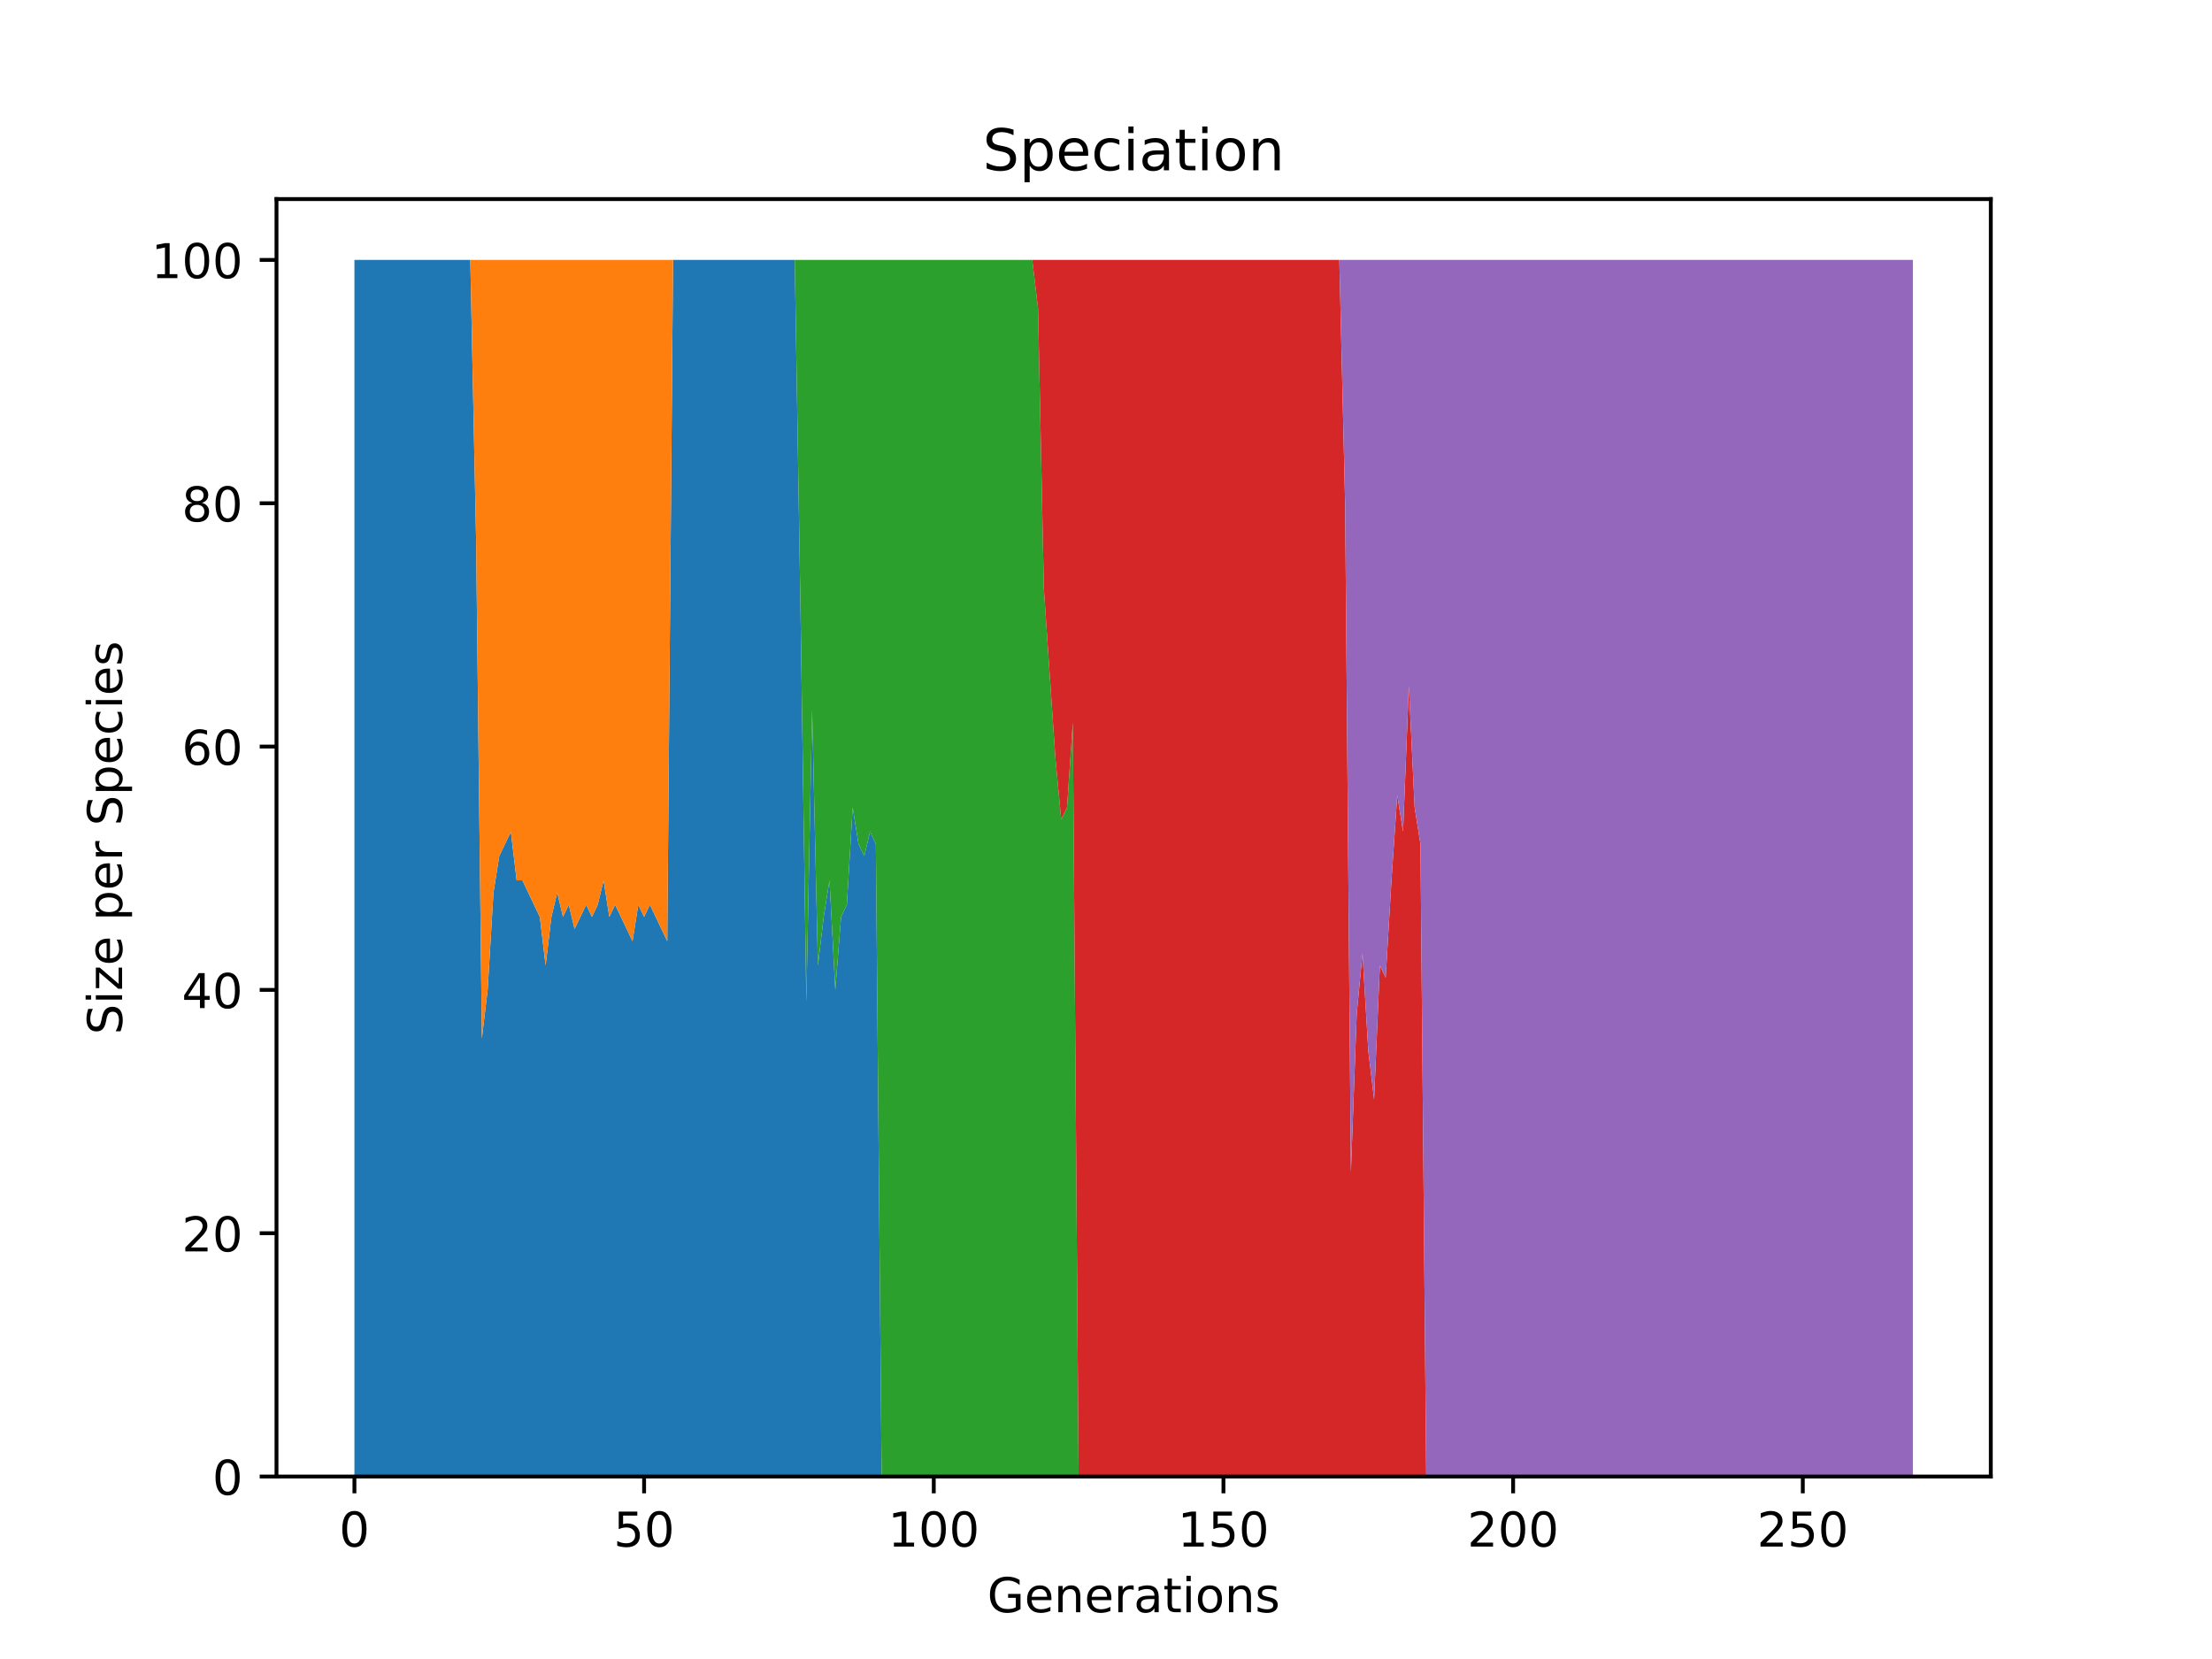 <?xml version="1.0" encoding="utf-8" standalone="no"?>
<!DOCTYPE svg PUBLIC "-//W3C//DTD SVG 1.1//EN"
  "http://www.w3.org/Graphics/SVG/1.1/DTD/svg11.dtd">
<!-- Created with matplotlib (https://matplotlib.org/) -->
<svg height="345.6pt" version="1.1" viewBox="0 0 460.8 345.6" width="460.8pt" xmlns="http://www.w3.org/2000/svg" xmlns:xlink="http://www.w3.org/1999/xlink">
 <defs>
  <style type="text/css">*{stroke-linecap:butt;stroke-linejoin:round;}</style>
 </defs>
 <g id="figure_1">
  <g id="patch_1">
   <path d="M 0 345.6 
L 460.8 345.6 
L 460.8 0 
L 0 0 
z
" style="fill:#ffffff;"/>
  </g>
  <g id="axes_1">
   <g id="patch_2">
    <path d="M 57.6 307.584 
L 414.72 307.584 
L 414.72 41.472 
L 57.6 41.472 
z
" style="fill:#ffffff;"/>
   </g>
   <g id="PolyCollection_1">
    <path clip-path="url(#p71da94b9de)" d="M 73.833 54.144 
L 73.833 307.584 
L 75.04 307.584 
L 76.247 307.584 
L 77.453 307.584 
L 78.66 307.584 
L 79.867 307.584 
L 81.074 307.584 
L 82.281 307.584 
L 83.488 307.584 
L 84.695 307.584 
L 85.902 307.584 
L 87.109 307.584 
L 88.315 307.584 
L 89.522 307.584 
L 90.729 307.584 
L 91.936 307.584 
L 93.143 307.584 
L 94.35 307.584 
L 95.557 307.584 
L 96.764 307.584 
L 97.971 307.584 
L 99.178 307.584 
L 100.384 307.584 
L 101.591 307.584 
L 102.798 307.584 
L 104.005 307.584 
L 105.212 307.584 
L 106.419 307.584 
L 107.626 307.584 
L 108.833 307.584 
L 110.04 307.584 
L 111.246 307.584 
L 112.453 307.584 
L 113.66 307.584 
L 114.867 307.584 
L 116.074 307.584 
L 117.281 307.584 
L 118.488 307.584 
L 119.695 307.584 
L 120.902 307.584 
L 122.108 307.584 
L 123.315 307.584 
L 124.522 307.584 
L 125.729 307.584 
L 126.936 307.584 
L 128.143 307.584 
L 129.35 307.584 
L 130.557 307.584 
L 131.764 307.584 
L 132.971 307.584 
L 134.177 307.584 
L 135.384 307.584 
L 136.591 307.584 
L 137.798 307.584 
L 139.005 307.584 
L 140.212 307.584 
L 141.419 307.584 
L 142.626 307.584 
L 143.833 307.584 
L 145.039 307.584 
L 146.246 307.584 
L 147.453 307.584 
L 148.66 307.584 
L 149.867 307.584 
L 151.074 307.584 
L 152.281 307.584 
L 153.488 307.584 
L 154.695 307.584 
L 155.902 307.584 
L 157.108 307.584 
L 158.315 307.584 
L 159.522 307.584 
L 160.729 307.584 
L 161.936 307.584 
L 163.143 307.584 
L 164.35 307.584 
L 165.557 307.584 
L 166.764 307.584 
L 167.97 307.584 
L 169.177 307.584 
L 170.384 307.584 
L 171.591 307.584 
L 172.798 307.584 
L 174.005 307.584 
L 175.212 307.584 
L 176.419 307.584 
L 177.626 307.584 
L 178.833 307.584 
L 180.039 307.584 
L 181.246 307.584 
L 182.453 307.584 
L 183.66 307.584 
L 184.867 307.584 
L 186.074 307.584 
L 187.281 307.584 
L 188.488 307.584 
L 189.695 307.584 
L 190.901 307.584 
L 192.108 307.584 
L 193.315 307.584 
L 194.522 307.584 
L 195.729 307.584 
L 196.936 307.584 
L 198.143 307.584 
L 199.35 307.584 
L 200.557 307.584 
L 201.764 307.584 
L 202.97 307.584 
L 204.177 307.584 
L 205.384 307.584 
L 206.591 307.584 
L 207.798 307.584 
L 209.005 307.584 
L 210.212 307.584 
L 211.419 307.584 
L 212.626 307.584 
L 213.832 307.584 
L 215.039 307.584 
L 216.246 307.584 
L 217.453 307.584 
L 218.66 307.584 
L 219.867 307.584 
L 221.074 307.584 
L 222.281 307.584 
L 223.488 307.584 
L 224.695 307.584 
L 225.901 307.584 
L 227.108 307.584 
L 228.315 307.584 
L 229.522 307.584 
L 230.729 307.584 
L 231.936 307.584 
L 233.143 307.584 
L 234.35 307.584 
L 235.557 307.584 
L 236.763 307.584 
L 237.97 307.584 
L 239.177 307.584 
L 240.384 307.584 
L 241.591 307.584 
L 242.798 307.584 
L 244.005 307.584 
L 245.212 307.584 
L 246.419 307.584 
L 247.625 307.584 
L 248.832 307.584 
L 250.039 307.584 
L 251.246 307.584 
L 252.453 307.584 
L 253.66 307.584 
L 254.867 307.584 
L 256.074 307.584 
L 257.281 307.584 
L 258.488 307.584 
L 259.694 307.584 
L 260.901 307.584 
L 262.108 307.584 
L 263.315 307.584 
L 264.522 307.584 
L 265.729 307.584 
L 266.936 307.584 
L 268.143 307.584 
L 269.35 307.584 
L 270.556 307.584 
L 271.763 307.584 
L 272.97 307.584 
L 274.177 307.584 
L 275.384 307.584 
L 276.591 307.584 
L 277.798 307.584 
L 279.005 307.584 
L 280.212 307.584 
L 281.419 307.584 
L 282.625 307.584 
L 283.832 307.584 
L 285.039 307.584 
L 286.246 307.584 
L 287.453 307.584 
L 288.66 307.584 
L 289.867 307.584 
L 291.074 307.584 
L 292.281 307.584 
L 293.487 307.584 
L 294.694 307.584 
L 295.901 307.584 
L 297.108 307.584 
L 298.315 307.584 
L 299.522 307.584 
L 300.729 307.584 
L 301.936 307.584 
L 303.143 307.584 
L 304.35 307.584 
L 305.556 307.584 
L 306.763 307.584 
L 307.97 307.584 
L 309.177 307.584 
L 310.384 307.584 
L 311.591 307.584 
L 312.798 307.584 
L 314.005 307.584 
L 315.212 307.584 
L 316.418 307.584 
L 317.625 307.584 
L 318.832 307.584 
L 320.039 307.584 
L 321.246 307.584 
L 322.453 307.584 
L 323.66 307.584 
L 324.867 307.584 
L 326.074 307.584 
L 327.281 307.584 
L 328.487 307.584 
L 329.694 307.584 
L 330.901 307.584 
L 332.108 307.584 
L 333.315 307.584 
L 334.522 307.584 
L 335.729 307.584 
L 336.936 307.584 
L 338.143 307.584 
L 339.349 307.584 
L 340.556 307.584 
L 341.763 307.584 
L 342.97 307.584 
L 344.177 307.584 
L 345.384 307.584 
L 346.591 307.584 
L 347.798 307.584 
L 349.005 307.584 
L 350.212 307.584 
L 351.418 307.584 
L 352.625 307.584 
L 353.832 307.584 
L 355.039 307.584 
L 356.246 307.584 
L 357.453 307.584 
L 358.66 307.584 
L 359.867 307.584 
L 361.074 307.584 
L 362.28 307.584 
L 363.487 307.584 
L 364.694 307.584 
L 365.901 307.584 
L 367.108 307.584 
L 368.315 307.584 
L 369.522 307.584 
L 370.729 307.584 
L 371.936 307.584 
L 373.142 307.584 
L 374.349 307.584 
L 375.556 307.584 
L 376.763 307.584 
L 377.97 307.584 
L 379.177 307.584 
L 380.384 307.584 
L 381.591 307.584 
L 382.798 307.584 
L 384.005 307.584 
L 385.211 307.584 
L 386.418 307.584 
L 387.625 307.584 
L 388.832 307.584 
L 390.039 307.584 
L 391.246 307.584 
L 392.453 307.584 
L 393.66 307.584 
L 394.867 307.584 
L 396.073 307.584 
L 397.28 307.584 
L 398.487 307.584 
L 398.487 307.584 
L 398.487 307.584 
L 397.28 307.584 
L 396.073 307.584 
L 394.867 307.584 
L 393.66 307.584 
L 392.453 307.584 
L 391.246 307.584 
L 390.039 307.584 
L 388.832 307.584 
L 387.625 307.584 
L 386.418 307.584 
L 385.211 307.584 
L 384.005 307.584 
L 382.798 307.584 
L 381.591 307.584 
L 380.384 307.584 
L 379.177 307.584 
L 377.97 307.584 
L 376.763 307.584 
L 375.556 307.584 
L 374.349 307.584 
L 373.142 307.584 
L 371.936 307.584 
L 370.729 307.584 
L 369.522 307.584 
L 368.315 307.584 
L 367.108 307.584 
L 365.901 307.584 
L 364.694 307.584 
L 363.487 307.584 
L 362.28 307.584 
L 361.074 307.584 
L 359.867 307.584 
L 358.66 307.584 
L 357.453 307.584 
L 356.246 307.584 
L 355.039 307.584 
L 353.832 307.584 
L 352.625 307.584 
L 351.418 307.584 
L 350.212 307.584 
L 349.005 307.584 
L 347.798 307.584 
L 346.591 307.584 
L 345.384 307.584 
L 344.177 307.584 
L 342.97 307.584 
L 341.763 307.584 
L 340.556 307.584 
L 339.349 307.584 
L 338.143 307.584 
L 336.936 307.584 
L 335.729 307.584 
L 334.522 307.584 
L 333.315 307.584 
L 332.108 307.584 
L 330.901 307.584 
L 329.694 307.584 
L 328.487 307.584 
L 327.281 307.584 
L 326.074 307.584 
L 324.867 307.584 
L 323.66 307.584 
L 322.453 307.584 
L 321.246 307.584 
L 320.039 307.584 
L 318.832 307.584 
L 317.625 307.584 
L 316.418 307.584 
L 315.212 307.584 
L 314.005 307.584 
L 312.798 307.584 
L 311.591 307.584 
L 310.384 307.584 
L 309.177 307.584 
L 307.97 307.584 
L 306.763 307.584 
L 305.556 307.584 
L 304.35 307.584 
L 303.143 307.584 
L 301.936 307.584 
L 300.729 307.584 
L 299.522 307.584 
L 298.315 307.584 
L 297.108 307.584 
L 295.901 307.584 
L 294.694 307.584 
L 293.487 307.584 
L 292.281 307.584 
L 291.074 307.584 
L 289.867 307.584 
L 288.66 307.584 
L 287.453 307.584 
L 286.246 307.584 
L 285.039 307.584 
L 283.832 307.584 
L 282.625 307.584 
L 281.419 307.584 
L 280.212 307.584 
L 279.005 307.584 
L 277.798 307.584 
L 276.591 307.584 
L 275.384 307.584 
L 274.177 307.584 
L 272.97 307.584 
L 271.763 307.584 
L 270.556 307.584 
L 269.35 307.584 
L 268.143 307.584 
L 266.936 307.584 
L 265.729 307.584 
L 264.522 307.584 
L 263.315 307.584 
L 262.108 307.584 
L 260.901 307.584 
L 259.694 307.584 
L 258.488 307.584 
L 257.281 307.584 
L 256.074 307.584 
L 254.867 307.584 
L 253.66 307.584 
L 252.453 307.584 
L 251.246 307.584 
L 250.039 307.584 
L 248.832 307.584 
L 247.625 307.584 
L 246.419 307.584 
L 245.212 307.584 
L 244.005 307.584 
L 242.798 307.584 
L 241.591 307.584 
L 240.384 307.584 
L 239.177 307.584 
L 237.97 307.584 
L 236.763 307.584 
L 235.557 307.584 
L 234.35 307.584 
L 233.143 307.584 
L 231.936 307.584 
L 230.729 307.584 
L 229.522 307.584 
L 228.315 307.584 
L 227.108 307.584 
L 225.901 307.584 
L 224.695 307.584 
L 223.488 307.584 
L 222.281 307.584 
L 221.074 307.584 
L 219.867 307.584 
L 218.66 307.584 
L 217.453 307.584 
L 216.246 307.584 
L 215.039 307.584 
L 213.832 307.584 
L 212.626 307.584 
L 211.419 307.584 
L 210.212 307.584 
L 209.005 307.584 
L 207.798 307.584 
L 206.591 307.584 
L 205.384 307.584 
L 204.177 307.584 
L 202.97 307.584 
L 201.764 307.584 
L 200.557 307.584 
L 199.35 307.584 
L 198.143 307.584 
L 196.936 307.584 
L 195.729 307.584 
L 194.522 307.584 
L 193.315 307.584 
L 192.108 307.584 
L 190.901 307.584 
L 189.695 307.584 
L 188.488 307.584 
L 187.281 307.584 
L 186.074 307.584 
L 184.867 307.584 
L 183.66 307.584 
L 182.453 175.795 
L 181.246 173.261 
L 180.039 178.33 
L 178.833 175.795 
L 177.626 168.192 
L 176.419 188.467 
L 175.212 191.002 
L 174.005 206.208 
L 172.798 183.398 
L 171.591 191.002 
L 170.384 201.139 
L 169.177 147.917 
L 167.97 208.742 
L 166.764 127.642 
L 165.557 54.144 
L 164.35 54.144 
L 163.143 54.144 
L 161.936 54.144 
L 160.729 54.144 
L 159.522 54.144 
L 158.315 54.144 
L 157.108 54.144 
L 155.902 54.144 
L 154.695 54.144 
L 153.488 54.144 
L 152.281 54.144 
L 151.074 54.144 
L 149.867 54.144 
L 148.66 54.144 
L 147.453 54.144 
L 146.246 54.144 
L 145.039 54.144 
L 143.833 54.144 
L 142.626 54.144 
L 141.419 54.144 
L 140.212 54.144 
L 139.005 196.07 
L 137.798 193.536 
L 136.591 191.002 
L 135.384 188.467 
L 134.177 191.002 
L 132.971 188.467 
L 131.764 196.07 
L 130.557 193.536 
L 129.35 191.002 
L 128.143 188.467 
L 126.936 191.002 
L 125.729 183.398 
L 124.522 188.467 
L 123.315 191.002 
L 122.108 188.467 
L 120.902 191.002 
L 119.695 193.536 
L 118.488 188.467 
L 117.281 191.002 
L 116.074 185.933 
L 114.867 191.002 
L 113.66 201.139 
L 112.453 191.002 
L 111.246 188.467 
L 110.04 185.933 
L 108.833 183.398 
L 107.626 183.398 
L 106.419 173.261 
L 105.212 175.795 
L 104.005 178.33 
L 102.798 185.933 
L 101.591 206.208 
L 100.384 216.346 
L 99.178 112.435 
L 97.971 54.144 
L 96.764 54.144 
L 95.557 54.144 
L 94.35 54.144 
L 93.143 54.144 
L 91.936 54.144 
L 90.729 54.144 
L 89.522 54.144 
L 88.315 54.144 
L 87.109 54.144 
L 85.902 54.144 
L 84.695 54.144 
L 83.488 54.144 
L 82.281 54.144 
L 81.074 54.144 
L 79.867 54.144 
L 78.66 54.144 
L 77.453 54.144 
L 76.247 54.144 
L 75.04 54.144 
L 73.833 54.144 
z
" style="fill:#1f77b4;"/>
   </g>
   <g id="PolyCollection_2">
    <path clip-path="url(#p71da94b9de)" d="M 73.833 54.144 
L 73.833 54.144 
L 75.04 54.144 
L 76.247 54.144 
L 77.453 54.144 
L 78.66 54.144 
L 79.867 54.144 
L 81.074 54.144 
L 82.281 54.144 
L 83.488 54.144 
L 84.695 54.144 
L 85.902 54.144 
L 87.109 54.144 
L 88.315 54.144 
L 89.522 54.144 
L 90.729 54.144 
L 91.936 54.144 
L 93.143 54.144 
L 94.35 54.144 
L 95.557 54.144 
L 96.764 54.144 
L 97.971 54.144 
L 99.178 112.435 
L 100.384 216.346 
L 101.591 206.208 
L 102.798 185.933 
L 104.005 178.33 
L 105.212 175.795 
L 106.419 173.261 
L 107.626 183.398 
L 108.833 183.398 
L 110.04 185.933 
L 111.246 188.467 
L 112.453 191.002 
L 113.66 201.139 
L 114.867 191.002 
L 116.074 185.933 
L 117.281 191.002 
L 118.488 188.467 
L 119.695 193.536 
L 120.902 191.002 
L 122.108 188.467 
L 123.315 191.002 
L 124.522 188.467 
L 125.729 183.398 
L 126.936 191.002 
L 128.143 188.467 
L 129.35 191.002 
L 130.557 193.536 
L 131.764 196.07 
L 132.971 188.467 
L 134.177 191.002 
L 135.384 188.467 
L 136.591 191.002 
L 137.798 193.536 
L 139.005 196.07 
L 140.212 54.144 
L 141.419 54.144 
L 142.626 54.144 
L 143.833 54.144 
L 145.039 54.144 
L 146.246 54.144 
L 147.453 54.144 
L 148.66 54.144 
L 149.867 54.144 
L 151.074 54.144 
L 152.281 54.144 
L 153.488 54.144 
L 154.695 54.144 
L 155.902 54.144 
L 157.108 54.144 
L 158.315 54.144 
L 159.522 54.144 
L 160.729 54.144 
L 161.936 54.144 
L 163.143 54.144 
L 164.35 54.144 
L 165.557 54.144 
L 166.764 127.642 
L 167.97 208.742 
L 169.177 147.917 
L 170.384 201.139 
L 171.591 191.002 
L 172.798 183.398 
L 174.005 206.208 
L 175.212 191.002 
L 176.419 188.467 
L 177.626 168.192 
L 178.833 175.795 
L 180.039 178.33 
L 181.246 173.261 
L 182.453 175.795 
L 183.66 307.584 
L 184.867 307.584 
L 186.074 307.584 
L 187.281 307.584 
L 188.488 307.584 
L 189.695 307.584 
L 190.901 307.584 
L 192.108 307.584 
L 193.315 307.584 
L 194.522 307.584 
L 195.729 307.584 
L 196.936 307.584 
L 198.143 307.584 
L 199.35 307.584 
L 200.557 307.584 
L 201.764 307.584 
L 202.97 307.584 
L 204.177 307.584 
L 205.384 307.584 
L 206.591 307.584 
L 207.798 307.584 
L 209.005 307.584 
L 210.212 307.584 
L 211.419 307.584 
L 212.626 307.584 
L 213.832 307.584 
L 215.039 307.584 
L 216.246 307.584 
L 217.453 307.584 
L 218.66 307.584 
L 219.867 307.584 
L 221.074 307.584 
L 222.281 307.584 
L 223.488 307.584 
L 224.695 307.584 
L 225.901 307.584 
L 227.108 307.584 
L 228.315 307.584 
L 229.522 307.584 
L 230.729 307.584 
L 231.936 307.584 
L 233.143 307.584 
L 234.35 307.584 
L 235.557 307.584 
L 236.763 307.584 
L 237.97 307.584 
L 239.177 307.584 
L 240.384 307.584 
L 241.591 307.584 
L 242.798 307.584 
L 244.005 307.584 
L 245.212 307.584 
L 246.419 307.584 
L 247.625 307.584 
L 248.832 307.584 
L 250.039 307.584 
L 251.246 307.584 
L 252.453 307.584 
L 253.66 307.584 
L 254.867 307.584 
L 256.074 307.584 
L 257.281 307.584 
L 258.488 307.584 
L 259.694 307.584 
L 260.901 307.584 
L 262.108 307.584 
L 263.315 307.584 
L 264.522 307.584 
L 265.729 307.584 
L 266.936 307.584 
L 268.143 307.584 
L 269.35 307.584 
L 270.556 307.584 
L 271.763 307.584 
L 272.97 307.584 
L 274.177 307.584 
L 275.384 307.584 
L 276.591 307.584 
L 277.798 307.584 
L 279.005 307.584 
L 280.212 307.584 
L 281.419 307.584 
L 282.625 307.584 
L 283.832 307.584 
L 285.039 307.584 
L 286.246 307.584 
L 287.453 307.584 
L 288.66 307.584 
L 289.867 307.584 
L 291.074 307.584 
L 292.281 307.584 
L 293.487 307.584 
L 294.694 307.584 
L 295.901 307.584 
L 297.108 307.584 
L 298.315 307.584 
L 299.522 307.584 
L 300.729 307.584 
L 301.936 307.584 
L 303.143 307.584 
L 304.35 307.584 
L 305.556 307.584 
L 306.763 307.584 
L 307.97 307.584 
L 309.177 307.584 
L 310.384 307.584 
L 311.591 307.584 
L 312.798 307.584 
L 314.005 307.584 
L 315.212 307.584 
L 316.418 307.584 
L 317.625 307.584 
L 318.832 307.584 
L 320.039 307.584 
L 321.246 307.584 
L 322.453 307.584 
L 323.66 307.584 
L 324.867 307.584 
L 326.074 307.584 
L 327.281 307.584 
L 328.487 307.584 
L 329.694 307.584 
L 330.901 307.584 
L 332.108 307.584 
L 333.315 307.584 
L 334.522 307.584 
L 335.729 307.584 
L 336.936 307.584 
L 338.143 307.584 
L 339.349 307.584 
L 340.556 307.584 
L 341.763 307.584 
L 342.97 307.584 
L 344.177 307.584 
L 345.384 307.584 
L 346.591 307.584 
L 347.798 307.584 
L 349.005 307.584 
L 350.212 307.584 
L 351.418 307.584 
L 352.625 307.584 
L 353.832 307.584 
L 355.039 307.584 
L 356.246 307.584 
L 357.453 307.584 
L 358.66 307.584 
L 359.867 307.584 
L 361.074 307.584 
L 362.28 307.584 
L 363.487 307.584 
L 364.694 307.584 
L 365.901 307.584 
L 367.108 307.584 
L 368.315 307.584 
L 369.522 307.584 
L 370.729 307.584 
L 371.936 307.584 
L 373.142 307.584 
L 374.349 307.584 
L 375.556 307.584 
L 376.763 307.584 
L 377.97 307.584 
L 379.177 307.584 
L 380.384 307.584 
L 381.591 307.584 
L 382.798 307.584 
L 384.005 307.584 
L 385.211 307.584 
L 386.418 307.584 
L 387.625 307.584 
L 388.832 307.584 
L 390.039 307.584 
L 391.246 307.584 
L 392.453 307.584 
L 393.66 307.584 
L 394.867 307.584 
L 396.073 307.584 
L 397.28 307.584 
L 398.487 307.584 
L 398.487 307.584 
L 398.487 307.584 
L 397.28 307.584 
L 396.073 307.584 
L 394.867 307.584 
L 393.66 307.584 
L 392.453 307.584 
L 391.246 307.584 
L 390.039 307.584 
L 388.832 307.584 
L 387.625 307.584 
L 386.418 307.584 
L 385.211 307.584 
L 384.005 307.584 
L 382.798 307.584 
L 381.591 307.584 
L 380.384 307.584 
L 379.177 307.584 
L 377.97 307.584 
L 376.763 307.584 
L 375.556 307.584 
L 374.349 307.584 
L 373.142 307.584 
L 371.936 307.584 
L 370.729 307.584 
L 369.522 307.584 
L 368.315 307.584 
L 367.108 307.584 
L 365.901 307.584 
L 364.694 307.584 
L 363.487 307.584 
L 362.28 307.584 
L 361.074 307.584 
L 359.867 307.584 
L 358.66 307.584 
L 357.453 307.584 
L 356.246 307.584 
L 355.039 307.584 
L 353.832 307.584 
L 352.625 307.584 
L 351.418 307.584 
L 350.212 307.584 
L 349.005 307.584 
L 347.798 307.584 
L 346.591 307.584 
L 345.384 307.584 
L 344.177 307.584 
L 342.97 307.584 
L 341.763 307.584 
L 340.556 307.584 
L 339.349 307.584 
L 338.143 307.584 
L 336.936 307.584 
L 335.729 307.584 
L 334.522 307.584 
L 333.315 307.584 
L 332.108 307.584 
L 330.901 307.584 
L 329.694 307.584 
L 328.487 307.584 
L 327.281 307.584 
L 326.074 307.584 
L 324.867 307.584 
L 323.66 307.584 
L 322.453 307.584 
L 321.246 307.584 
L 320.039 307.584 
L 318.832 307.584 
L 317.625 307.584 
L 316.418 307.584 
L 315.212 307.584 
L 314.005 307.584 
L 312.798 307.584 
L 311.591 307.584 
L 310.384 307.584 
L 309.177 307.584 
L 307.97 307.584 
L 306.763 307.584 
L 305.556 307.584 
L 304.35 307.584 
L 303.143 307.584 
L 301.936 307.584 
L 300.729 307.584 
L 299.522 307.584 
L 298.315 307.584 
L 297.108 307.584 
L 295.901 307.584 
L 294.694 307.584 
L 293.487 307.584 
L 292.281 307.584 
L 291.074 307.584 
L 289.867 307.584 
L 288.66 307.584 
L 287.453 307.584 
L 286.246 307.584 
L 285.039 307.584 
L 283.832 307.584 
L 282.625 307.584 
L 281.419 307.584 
L 280.212 307.584 
L 279.005 307.584 
L 277.798 307.584 
L 276.591 307.584 
L 275.384 307.584 
L 274.177 307.584 
L 272.97 307.584 
L 271.763 307.584 
L 270.556 307.584 
L 269.35 307.584 
L 268.143 307.584 
L 266.936 307.584 
L 265.729 307.584 
L 264.522 307.584 
L 263.315 307.584 
L 262.108 307.584 
L 260.901 307.584 
L 259.694 307.584 
L 258.488 307.584 
L 257.281 307.584 
L 256.074 307.584 
L 254.867 307.584 
L 253.66 307.584 
L 252.453 307.584 
L 251.246 307.584 
L 250.039 307.584 
L 248.832 307.584 
L 247.625 307.584 
L 246.419 307.584 
L 245.212 307.584 
L 244.005 307.584 
L 242.798 307.584 
L 241.591 307.584 
L 240.384 307.584 
L 239.177 307.584 
L 237.97 307.584 
L 236.763 307.584 
L 235.557 307.584 
L 234.35 307.584 
L 233.143 307.584 
L 231.936 307.584 
L 230.729 307.584 
L 229.522 307.584 
L 228.315 307.584 
L 227.108 307.584 
L 225.901 307.584 
L 224.695 307.584 
L 223.488 307.584 
L 222.281 307.584 
L 221.074 307.584 
L 219.867 307.584 
L 218.66 307.584 
L 217.453 307.584 
L 216.246 307.584 
L 215.039 307.584 
L 213.832 307.584 
L 212.626 307.584 
L 211.419 307.584 
L 210.212 307.584 
L 209.005 307.584 
L 207.798 307.584 
L 206.591 307.584 
L 205.384 307.584 
L 204.177 307.584 
L 202.97 307.584 
L 201.764 307.584 
L 200.557 307.584 
L 199.35 307.584 
L 198.143 307.584 
L 196.936 307.584 
L 195.729 307.584 
L 194.522 307.584 
L 193.315 307.584 
L 192.108 307.584 
L 190.901 307.584 
L 189.695 307.584 
L 188.488 307.584 
L 187.281 307.584 
L 186.074 307.584 
L 184.867 307.584 
L 183.66 307.584 
L 182.453 175.795 
L 181.246 173.261 
L 180.039 178.33 
L 178.833 175.795 
L 177.626 168.192 
L 176.419 188.467 
L 175.212 191.002 
L 174.005 206.208 
L 172.798 183.398 
L 171.591 191.002 
L 170.384 201.139 
L 169.177 147.917 
L 167.97 208.742 
L 166.764 127.642 
L 165.557 54.144 
L 164.35 54.144 
L 163.143 54.144 
L 161.936 54.144 
L 160.729 54.144 
L 159.522 54.144 
L 158.315 54.144 
L 157.108 54.144 
L 155.902 54.144 
L 154.695 54.144 
L 153.488 54.144 
L 152.281 54.144 
L 151.074 54.144 
L 149.867 54.144 
L 148.66 54.144 
L 147.453 54.144 
L 146.246 54.144 
L 145.039 54.144 
L 143.833 54.144 
L 142.626 54.144 
L 141.419 54.144 
L 140.212 54.144 
L 139.005 54.144 
L 137.798 54.144 
L 136.591 54.144 
L 135.384 54.144 
L 134.177 54.144 
L 132.971 54.144 
L 131.764 54.144 
L 130.557 54.144 
L 129.35 54.144 
L 128.143 54.144 
L 126.936 54.144 
L 125.729 54.144 
L 124.522 54.144 
L 123.315 54.144 
L 122.108 54.144 
L 120.902 54.144 
L 119.695 54.144 
L 118.488 54.144 
L 117.281 54.144 
L 116.074 54.144 
L 114.867 54.144 
L 113.66 54.144 
L 112.453 54.144 
L 111.246 54.144 
L 110.04 54.144 
L 108.833 54.144 
L 107.626 54.144 
L 106.419 54.144 
L 105.212 54.144 
L 104.005 54.144 
L 102.798 54.144 
L 101.591 54.144 
L 100.384 54.144 
L 99.178 54.144 
L 97.971 54.144 
L 96.764 54.144 
L 95.557 54.144 
L 94.35 54.144 
L 93.143 54.144 
L 91.936 54.144 
L 90.729 54.144 
L 89.522 54.144 
L 88.315 54.144 
L 87.109 54.144 
L 85.902 54.144 
L 84.695 54.144 
L 83.488 54.144 
L 82.281 54.144 
L 81.074 54.144 
L 79.867 54.144 
L 78.66 54.144 
L 77.453 54.144 
L 76.247 54.144 
L 75.04 54.144 
L 73.833 54.144 
z
" style="fill:#ff7f0e;"/>
   </g>
   <g id="PolyCollection_3">
    <path clip-path="url(#p71da94b9de)" d="M 73.833 54.144 
L 73.833 54.144 
L 75.04 54.144 
L 76.247 54.144 
L 77.453 54.144 
L 78.66 54.144 
L 79.867 54.144 
L 81.074 54.144 
L 82.281 54.144 
L 83.488 54.144 
L 84.695 54.144 
L 85.902 54.144 
L 87.109 54.144 
L 88.315 54.144 
L 89.522 54.144 
L 90.729 54.144 
L 91.936 54.144 
L 93.143 54.144 
L 94.35 54.144 
L 95.557 54.144 
L 96.764 54.144 
L 97.971 54.144 
L 99.178 54.144 
L 100.384 54.144 
L 101.591 54.144 
L 102.798 54.144 
L 104.005 54.144 
L 105.212 54.144 
L 106.419 54.144 
L 107.626 54.144 
L 108.833 54.144 
L 110.04 54.144 
L 111.246 54.144 
L 112.453 54.144 
L 113.66 54.144 
L 114.867 54.144 
L 116.074 54.144 
L 117.281 54.144 
L 118.488 54.144 
L 119.695 54.144 
L 120.902 54.144 
L 122.108 54.144 
L 123.315 54.144 
L 124.522 54.144 
L 125.729 54.144 
L 126.936 54.144 
L 128.143 54.144 
L 129.35 54.144 
L 130.557 54.144 
L 131.764 54.144 
L 132.971 54.144 
L 134.177 54.144 
L 135.384 54.144 
L 136.591 54.144 
L 137.798 54.144 
L 139.005 54.144 
L 140.212 54.144 
L 141.419 54.144 
L 142.626 54.144 
L 143.833 54.144 
L 145.039 54.144 
L 146.246 54.144 
L 147.453 54.144 
L 148.66 54.144 
L 149.867 54.144 
L 151.074 54.144 
L 152.281 54.144 
L 153.488 54.144 
L 154.695 54.144 
L 155.902 54.144 
L 157.108 54.144 
L 158.315 54.144 
L 159.522 54.144 
L 160.729 54.144 
L 161.936 54.144 
L 163.143 54.144 
L 164.35 54.144 
L 165.557 54.144 
L 166.764 127.642 
L 167.97 208.742 
L 169.177 147.917 
L 170.384 201.139 
L 171.591 191.002 
L 172.798 183.398 
L 174.005 206.208 
L 175.212 191.002 
L 176.419 188.467 
L 177.626 168.192 
L 178.833 175.795 
L 180.039 178.33 
L 181.246 173.261 
L 182.453 175.795 
L 183.66 307.584 
L 184.867 307.584 
L 186.074 307.584 
L 187.281 307.584 
L 188.488 307.584 
L 189.695 307.584 
L 190.901 307.584 
L 192.108 307.584 
L 193.315 307.584 
L 194.522 307.584 
L 195.729 307.584 
L 196.936 307.584 
L 198.143 307.584 
L 199.35 307.584 
L 200.557 307.584 
L 201.764 307.584 
L 202.97 307.584 
L 204.177 307.584 
L 205.384 307.584 
L 206.591 307.584 
L 207.798 307.584 
L 209.005 307.584 
L 210.212 307.584 
L 211.419 307.584 
L 212.626 307.584 
L 213.832 307.584 
L 215.039 307.584 
L 216.246 307.584 
L 217.453 307.584 
L 218.66 307.584 
L 219.867 307.584 
L 221.074 307.584 
L 222.281 307.584 
L 223.488 307.584 
L 224.695 307.584 
L 225.901 307.584 
L 227.108 307.584 
L 228.315 307.584 
L 229.522 307.584 
L 230.729 307.584 
L 231.936 307.584 
L 233.143 307.584 
L 234.35 307.584 
L 235.557 307.584 
L 236.763 307.584 
L 237.97 307.584 
L 239.177 307.584 
L 240.384 307.584 
L 241.591 307.584 
L 242.798 307.584 
L 244.005 307.584 
L 245.212 307.584 
L 246.419 307.584 
L 247.625 307.584 
L 248.832 307.584 
L 250.039 307.584 
L 251.246 307.584 
L 252.453 307.584 
L 253.66 307.584 
L 254.867 307.584 
L 256.074 307.584 
L 257.281 307.584 
L 258.488 307.584 
L 259.694 307.584 
L 260.901 307.584 
L 262.108 307.584 
L 263.315 307.584 
L 264.522 307.584 
L 265.729 307.584 
L 266.936 307.584 
L 268.143 307.584 
L 269.35 307.584 
L 270.556 307.584 
L 271.763 307.584 
L 272.97 307.584 
L 274.177 307.584 
L 275.384 307.584 
L 276.591 307.584 
L 277.798 307.584 
L 279.005 307.584 
L 280.212 307.584 
L 281.419 307.584 
L 282.625 307.584 
L 283.832 307.584 
L 285.039 307.584 
L 286.246 307.584 
L 287.453 307.584 
L 288.66 307.584 
L 289.867 307.584 
L 291.074 307.584 
L 292.281 307.584 
L 293.487 307.584 
L 294.694 307.584 
L 295.901 307.584 
L 297.108 307.584 
L 298.315 307.584 
L 299.522 307.584 
L 300.729 307.584 
L 301.936 307.584 
L 303.143 307.584 
L 304.35 307.584 
L 305.556 307.584 
L 306.763 307.584 
L 307.97 307.584 
L 309.177 307.584 
L 310.384 307.584 
L 311.591 307.584 
L 312.798 307.584 
L 314.005 307.584 
L 315.212 307.584 
L 316.418 307.584 
L 317.625 307.584 
L 318.832 307.584 
L 320.039 307.584 
L 321.246 307.584 
L 322.453 307.584 
L 323.66 307.584 
L 324.867 307.584 
L 326.074 307.584 
L 327.281 307.584 
L 328.487 307.584 
L 329.694 307.584 
L 330.901 307.584 
L 332.108 307.584 
L 333.315 307.584 
L 334.522 307.584 
L 335.729 307.584 
L 336.936 307.584 
L 338.143 307.584 
L 339.349 307.584 
L 340.556 307.584 
L 341.763 307.584 
L 342.97 307.584 
L 344.177 307.584 
L 345.384 307.584 
L 346.591 307.584 
L 347.798 307.584 
L 349.005 307.584 
L 350.212 307.584 
L 351.418 307.584 
L 352.625 307.584 
L 353.832 307.584 
L 355.039 307.584 
L 356.246 307.584 
L 357.453 307.584 
L 358.66 307.584 
L 359.867 307.584 
L 361.074 307.584 
L 362.28 307.584 
L 363.487 307.584 
L 364.694 307.584 
L 365.901 307.584 
L 367.108 307.584 
L 368.315 307.584 
L 369.522 307.584 
L 370.729 307.584 
L 371.936 307.584 
L 373.142 307.584 
L 374.349 307.584 
L 375.556 307.584 
L 376.763 307.584 
L 377.97 307.584 
L 379.177 307.584 
L 380.384 307.584 
L 381.591 307.584 
L 382.798 307.584 
L 384.005 307.584 
L 385.211 307.584 
L 386.418 307.584 
L 387.625 307.584 
L 388.832 307.584 
L 390.039 307.584 
L 391.246 307.584 
L 392.453 307.584 
L 393.66 307.584 
L 394.867 307.584 
L 396.073 307.584 
L 397.28 307.584 
L 398.487 307.584 
L 398.487 307.584 
L 398.487 307.584 
L 397.28 307.584 
L 396.073 307.584 
L 394.867 307.584 
L 393.66 307.584 
L 392.453 307.584 
L 391.246 307.584 
L 390.039 307.584 
L 388.832 307.584 
L 387.625 307.584 
L 386.418 307.584 
L 385.211 307.584 
L 384.005 307.584 
L 382.798 307.584 
L 381.591 307.584 
L 380.384 307.584 
L 379.177 307.584 
L 377.97 307.584 
L 376.763 307.584 
L 375.556 307.584 
L 374.349 307.584 
L 373.142 307.584 
L 371.936 307.584 
L 370.729 307.584 
L 369.522 307.584 
L 368.315 307.584 
L 367.108 307.584 
L 365.901 307.584 
L 364.694 307.584 
L 363.487 307.584 
L 362.28 307.584 
L 361.074 307.584 
L 359.867 307.584 
L 358.66 307.584 
L 357.453 307.584 
L 356.246 307.584 
L 355.039 307.584 
L 353.832 307.584 
L 352.625 307.584 
L 351.418 307.584 
L 350.212 307.584 
L 349.005 307.584 
L 347.798 307.584 
L 346.591 307.584 
L 345.384 307.584 
L 344.177 307.584 
L 342.97 307.584 
L 341.763 307.584 
L 340.556 307.584 
L 339.349 307.584 
L 338.143 307.584 
L 336.936 307.584 
L 335.729 307.584 
L 334.522 307.584 
L 333.315 307.584 
L 332.108 307.584 
L 330.901 307.584 
L 329.694 307.584 
L 328.487 307.584 
L 327.281 307.584 
L 326.074 307.584 
L 324.867 307.584 
L 323.66 307.584 
L 322.453 307.584 
L 321.246 307.584 
L 320.039 307.584 
L 318.832 307.584 
L 317.625 307.584 
L 316.418 307.584 
L 315.212 307.584 
L 314.005 307.584 
L 312.798 307.584 
L 311.591 307.584 
L 310.384 307.584 
L 309.177 307.584 
L 307.97 307.584 
L 306.763 307.584 
L 305.556 307.584 
L 304.35 307.584 
L 303.143 307.584 
L 301.936 307.584 
L 300.729 307.584 
L 299.522 307.584 
L 298.315 307.584 
L 297.108 307.584 
L 295.901 307.584 
L 294.694 307.584 
L 293.487 307.584 
L 292.281 307.584 
L 291.074 307.584 
L 289.867 307.584 
L 288.66 307.584 
L 287.453 307.584 
L 286.246 307.584 
L 285.039 307.584 
L 283.832 307.584 
L 282.625 307.584 
L 281.419 307.584 
L 280.212 307.584 
L 279.005 307.584 
L 277.798 307.584 
L 276.591 307.584 
L 275.384 307.584 
L 274.177 307.584 
L 272.97 307.584 
L 271.763 307.584 
L 270.556 307.584 
L 269.35 307.584 
L 268.143 307.584 
L 266.936 307.584 
L 265.729 307.584 
L 264.522 307.584 
L 263.315 307.584 
L 262.108 307.584 
L 260.901 307.584 
L 259.694 307.584 
L 258.488 307.584 
L 257.281 307.584 
L 256.074 307.584 
L 254.867 307.584 
L 253.66 307.584 
L 252.453 307.584 
L 251.246 307.584 
L 250.039 307.584 
L 248.832 307.584 
L 247.625 307.584 
L 246.419 307.584 
L 245.212 307.584 
L 244.005 307.584 
L 242.798 307.584 
L 241.591 307.584 
L 240.384 307.584 
L 239.177 307.584 
L 237.97 307.584 
L 236.763 307.584 
L 235.557 307.584 
L 234.35 307.584 
L 233.143 307.584 
L 231.936 307.584 
L 230.729 307.584 
L 229.522 307.584 
L 228.315 307.584 
L 227.108 307.584 
L 225.901 307.584 
L 224.695 307.584 
L 223.488 150.451 
L 222.281 168.192 
L 221.074 170.726 
L 219.867 158.054 
L 218.66 140.314 
L 217.453 122.573 
L 216.246 64.282 
L 215.039 54.144 
L 213.832 54.144 
L 212.626 54.144 
L 211.419 54.144 
L 210.212 54.144 
L 209.005 54.144 
L 207.798 54.144 
L 206.591 54.144 
L 205.384 54.144 
L 204.177 54.144 
L 202.97 54.144 
L 201.764 54.144 
L 200.557 54.144 
L 199.35 54.144 
L 198.143 54.144 
L 196.936 54.144 
L 195.729 54.144 
L 194.522 54.144 
L 193.315 54.144 
L 192.108 54.144 
L 190.901 54.144 
L 189.695 54.144 
L 188.488 54.144 
L 187.281 54.144 
L 186.074 54.144 
L 184.867 54.144 
L 183.66 54.144 
L 182.453 54.144 
L 181.246 54.144 
L 180.039 54.144 
L 178.833 54.144 
L 177.626 54.144 
L 176.419 54.144 
L 175.212 54.144 
L 174.005 54.144 
L 172.798 54.144 
L 171.591 54.144 
L 170.384 54.144 
L 169.177 54.144 
L 167.97 54.144 
L 166.764 54.144 
L 165.557 54.144 
L 164.35 54.144 
L 163.143 54.144 
L 161.936 54.144 
L 160.729 54.144 
L 159.522 54.144 
L 158.315 54.144 
L 157.108 54.144 
L 155.902 54.144 
L 154.695 54.144 
L 153.488 54.144 
L 152.281 54.144 
L 151.074 54.144 
L 149.867 54.144 
L 148.66 54.144 
L 147.453 54.144 
L 146.246 54.144 
L 145.039 54.144 
L 143.833 54.144 
L 142.626 54.144 
L 141.419 54.144 
L 140.212 54.144 
L 139.005 54.144 
L 137.798 54.144 
L 136.591 54.144 
L 135.384 54.144 
L 134.177 54.144 
L 132.971 54.144 
L 131.764 54.144 
L 130.557 54.144 
L 129.35 54.144 
L 128.143 54.144 
L 126.936 54.144 
L 125.729 54.144 
L 124.522 54.144 
L 123.315 54.144 
L 122.108 54.144 
L 120.902 54.144 
L 119.695 54.144 
L 118.488 54.144 
L 117.281 54.144 
L 116.074 54.144 
L 114.867 54.144 
L 113.66 54.144 
L 112.453 54.144 
L 111.246 54.144 
L 110.04 54.144 
L 108.833 54.144 
L 107.626 54.144 
L 106.419 54.144 
L 105.212 54.144 
L 104.005 54.144 
L 102.798 54.144 
L 101.591 54.144 
L 100.384 54.144 
L 99.178 54.144 
L 97.971 54.144 
L 96.764 54.144 
L 95.557 54.144 
L 94.35 54.144 
L 93.143 54.144 
L 91.936 54.144 
L 90.729 54.144 
L 89.522 54.144 
L 88.315 54.144 
L 87.109 54.144 
L 85.902 54.144 
L 84.695 54.144 
L 83.488 54.144 
L 82.281 54.144 
L 81.074 54.144 
L 79.867 54.144 
L 78.66 54.144 
L 77.453 54.144 
L 76.247 54.144 
L 75.04 54.144 
L 73.833 54.144 
z
" style="fill:#2ca02c;"/>
   </g>
   <g id="PolyCollection_4">
    <path clip-path="url(#p71da94b9de)" d="M 73.833 54.144 
L 73.833 54.144 
L 75.04 54.144 
L 76.247 54.144 
L 77.453 54.144 
L 78.66 54.144 
L 79.867 54.144 
L 81.074 54.144 
L 82.281 54.144 
L 83.488 54.144 
L 84.695 54.144 
L 85.902 54.144 
L 87.109 54.144 
L 88.315 54.144 
L 89.522 54.144 
L 90.729 54.144 
L 91.936 54.144 
L 93.143 54.144 
L 94.35 54.144 
L 95.557 54.144 
L 96.764 54.144 
L 97.971 54.144 
L 99.178 54.144 
L 100.384 54.144 
L 101.591 54.144 
L 102.798 54.144 
L 104.005 54.144 
L 105.212 54.144 
L 106.419 54.144 
L 107.626 54.144 
L 108.833 54.144 
L 110.04 54.144 
L 111.246 54.144 
L 112.453 54.144 
L 113.66 54.144 
L 114.867 54.144 
L 116.074 54.144 
L 117.281 54.144 
L 118.488 54.144 
L 119.695 54.144 
L 120.902 54.144 
L 122.108 54.144 
L 123.315 54.144 
L 124.522 54.144 
L 125.729 54.144 
L 126.936 54.144 
L 128.143 54.144 
L 129.35 54.144 
L 130.557 54.144 
L 131.764 54.144 
L 132.971 54.144 
L 134.177 54.144 
L 135.384 54.144 
L 136.591 54.144 
L 137.798 54.144 
L 139.005 54.144 
L 140.212 54.144 
L 141.419 54.144 
L 142.626 54.144 
L 143.833 54.144 
L 145.039 54.144 
L 146.246 54.144 
L 147.453 54.144 
L 148.66 54.144 
L 149.867 54.144 
L 151.074 54.144 
L 152.281 54.144 
L 153.488 54.144 
L 154.695 54.144 
L 155.902 54.144 
L 157.108 54.144 
L 158.315 54.144 
L 159.522 54.144 
L 160.729 54.144 
L 161.936 54.144 
L 163.143 54.144 
L 164.35 54.144 
L 165.557 54.144 
L 166.764 54.144 
L 167.97 54.144 
L 169.177 54.144 
L 170.384 54.144 
L 171.591 54.144 
L 172.798 54.144 
L 174.005 54.144 
L 175.212 54.144 
L 176.419 54.144 
L 177.626 54.144 
L 178.833 54.144 
L 180.039 54.144 
L 181.246 54.144 
L 182.453 54.144 
L 183.66 54.144 
L 184.867 54.144 
L 186.074 54.144 
L 187.281 54.144 
L 188.488 54.144 
L 189.695 54.144 
L 190.901 54.144 
L 192.108 54.144 
L 193.315 54.144 
L 194.522 54.144 
L 195.729 54.144 
L 196.936 54.144 
L 198.143 54.144 
L 199.35 54.144 
L 200.557 54.144 
L 201.764 54.144 
L 202.97 54.144 
L 204.177 54.144 
L 205.384 54.144 
L 206.591 54.144 
L 207.798 54.144 
L 209.005 54.144 
L 210.212 54.144 
L 211.419 54.144 
L 212.626 54.144 
L 213.832 54.144 
L 215.039 54.144 
L 216.246 64.282 
L 217.453 122.573 
L 218.66 140.314 
L 219.867 158.054 
L 221.074 170.726 
L 222.281 168.192 
L 223.488 150.451 
L 224.695 307.584 
L 225.901 307.584 
L 227.108 307.584 
L 228.315 307.584 
L 229.522 307.584 
L 230.729 307.584 
L 231.936 307.584 
L 233.143 307.584 
L 234.35 307.584 
L 235.557 307.584 
L 236.763 307.584 
L 237.97 307.584 
L 239.177 307.584 
L 240.384 307.584 
L 241.591 307.584 
L 242.798 307.584 
L 244.005 307.584 
L 245.212 307.584 
L 246.419 307.584 
L 247.625 307.584 
L 248.832 307.584 
L 250.039 307.584 
L 251.246 307.584 
L 252.453 307.584 
L 253.66 307.584 
L 254.867 307.584 
L 256.074 307.584 
L 257.281 307.584 
L 258.488 307.584 
L 259.694 307.584 
L 260.901 307.584 
L 262.108 307.584 
L 263.315 307.584 
L 264.522 307.584 
L 265.729 307.584 
L 266.936 307.584 
L 268.143 307.584 
L 269.35 307.584 
L 270.556 307.584 
L 271.763 307.584 
L 272.97 307.584 
L 274.177 307.584 
L 275.384 307.584 
L 276.591 307.584 
L 277.798 307.584 
L 279.005 307.584 
L 280.212 307.584 
L 281.419 307.584 
L 282.625 307.584 
L 283.832 307.584 
L 285.039 307.584 
L 286.246 307.584 
L 287.453 307.584 
L 288.66 307.584 
L 289.867 307.584 
L 291.074 307.584 
L 292.281 307.584 
L 293.487 307.584 
L 294.694 307.584 
L 295.901 307.584 
L 297.108 307.584 
L 298.315 307.584 
L 299.522 307.584 
L 300.729 307.584 
L 301.936 307.584 
L 303.143 307.584 
L 304.35 307.584 
L 305.556 307.584 
L 306.763 307.584 
L 307.97 307.584 
L 309.177 307.584 
L 310.384 307.584 
L 311.591 307.584 
L 312.798 307.584 
L 314.005 307.584 
L 315.212 307.584 
L 316.418 307.584 
L 317.625 307.584 
L 318.832 307.584 
L 320.039 307.584 
L 321.246 307.584 
L 322.453 307.584 
L 323.66 307.584 
L 324.867 307.584 
L 326.074 307.584 
L 327.281 307.584 
L 328.487 307.584 
L 329.694 307.584 
L 330.901 307.584 
L 332.108 307.584 
L 333.315 307.584 
L 334.522 307.584 
L 335.729 307.584 
L 336.936 307.584 
L 338.143 307.584 
L 339.349 307.584 
L 340.556 307.584 
L 341.763 307.584 
L 342.97 307.584 
L 344.177 307.584 
L 345.384 307.584 
L 346.591 307.584 
L 347.798 307.584 
L 349.005 307.584 
L 350.212 307.584 
L 351.418 307.584 
L 352.625 307.584 
L 353.832 307.584 
L 355.039 307.584 
L 356.246 307.584 
L 357.453 307.584 
L 358.66 307.584 
L 359.867 307.584 
L 361.074 307.584 
L 362.28 307.584 
L 363.487 307.584 
L 364.694 307.584 
L 365.901 307.584 
L 367.108 307.584 
L 368.315 307.584 
L 369.522 307.584 
L 370.729 307.584 
L 371.936 307.584 
L 373.142 307.584 
L 374.349 307.584 
L 375.556 307.584 
L 376.763 307.584 
L 377.97 307.584 
L 379.177 307.584 
L 380.384 307.584 
L 381.591 307.584 
L 382.798 307.584 
L 384.005 307.584 
L 385.211 307.584 
L 386.418 307.584 
L 387.625 307.584 
L 388.832 307.584 
L 390.039 307.584 
L 391.246 307.584 
L 392.453 307.584 
L 393.66 307.584 
L 394.867 307.584 
L 396.073 307.584 
L 397.28 307.584 
L 398.487 307.584 
L 398.487 307.584 
L 398.487 307.584 
L 397.28 307.584 
L 396.073 307.584 
L 394.867 307.584 
L 393.66 307.584 
L 392.453 307.584 
L 391.246 307.584 
L 390.039 307.584 
L 388.832 307.584 
L 387.625 307.584 
L 386.418 307.584 
L 385.211 307.584 
L 384.005 307.584 
L 382.798 307.584 
L 381.591 307.584 
L 380.384 307.584 
L 379.177 307.584 
L 377.97 307.584 
L 376.763 307.584 
L 375.556 307.584 
L 374.349 307.584 
L 373.142 307.584 
L 371.936 307.584 
L 370.729 307.584 
L 369.522 307.584 
L 368.315 307.584 
L 367.108 307.584 
L 365.901 307.584 
L 364.694 307.584 
L 363.487 307.584 
L 362.28 307.584 
L 361.074 307.584 
L 359.867 307.584 
L 358.66 307.584 
L 357.453 307.584 
L 356.246 307.584 
L 355.039 307.584 
L 353.832 307.584 
L 352.625 307.584 
L 351.418 307.584 
L 350.212 307.584 
L 349.005 307.584 
L 347.798 307.584 
L 346.591 307.584 
L 345.384 307.584 
L 344.177 307.584 
L 342.97 307.584 
L 341.763 307.584 
L 340.556 307.584 
L 339.349 307.584 
L 338.143 307.584 
L 336.936 307.584 
L 335.729 307.584 
L 334.522 307.584 
L 333.315 307.584 
L 332.108 307.584 
L 330.901 307.584 
L 329.694 307.584 
L 328.487 307.584 
L 327.281 307.584 
L 326.074 307.584 
L 324.867 307.584 
L 323.66 307.584 
L 322.453 307.584 
L 321.246 307.584 
L 320.039 307.584 
L 318.832 307.584 
L 317.625 307.584 
L 316.418 307.584 
L 315.212 307.584 
L 314.005 307.584 
L 312.798 307.584 
L 311.591 307.584 
L 310.384 307.584 
L 309.177 307.584 
L 307.97 307.584 
L 306.763 307.584 
L 305.556 307.584 
L 304.35 307.584 
L 303.143 307.584 
L 301.936 307.584 
L 300.729 307.584 
L 299.522 307.584 
L 298.315 307.584 
L 297.108 307.584 
L 295.901 175.795 
L 294.694 168.192 
L 293.487 142.848 
L 292.281 173.261 
L 291.074 165.658 
L 289.867 183.398 
L 288.66 203.674 
L 287.453 201.139 
L 286.246 229.018 
L 285.039 218.88 
L 283.832 198.605 
L 282.625 211.277 
L 281.419 244.224 
L 280.212 104.832 
L 279.005 54.144 
L 277.798 54.144 
L 276.591 54.144 
L 275.384 54.144 
L 274.177 54.144 
L 272.97 54.144 
L 271.763 54.144 
L 270.556 54.144 
L 269.35 54.144 
L 268.143 54.144 
L 266.936 54.144 
L 265.729 54.144 
L 264.522 54.144 
L 263.315 54.144 
L 262.108 54.144 
L 260.901 54.144 
L 259.694 54.144 
L 258.488 54.144 
L 257.281 54.144 
L 256.074 54.144 
L 254.867 54.144 
L 253.66 54.144 
L 252.453 54.144 
L 251.246 54.144 
L 250.039 54.144 
L 248.832 54.144 
L 247.625 54.144 
L 246.419 54.144 
L 245.212 54.144 
L 244.005 54.144 
L 242.798 54.144 
L 241.591 54.144 
L 240.384 54.144 
L 239.177 54.144 
L 237.97 54.144 
L 236.763 54.144 
L 235.557 54.144 
L 234.35 54.144 
L 233.143 54.144 
L 231.936 54.144 
L 230.729 54.144 
L 229.522 54.144 
L 228.315 54.144 
L 227.108 54.144 
L 225.901 54.144 
L 224.695 54.144 
L 223.488 54.144 
L 222.281 54.144 
L 221.074 54.144 
L 219.867 54.144 
L 218.66 54.144 
L 217.453 54.144 
L 216.246 54.144 
L 215.039 54.144 
L 213.832 54.144 
L 212.626 54.144 
L 211.419 54.144 
L 210.212 54.144 
L 209.005 54.144 
L 207.798 54.144 
L 206.591 54.144 
L 205.384 54.144 
L 204.177 54.144 
L 202.97 54.144 
L 201.764 54.144 
L 200.557 54.144 
L 199.35 54.144 
L 198.143 54.144 
L 196.936 54.144 
L 195.729 54.144 
L 194.522 54.144 
L 193.315 54.144 
L 192.108 54.144 
L 190.901 54.144 
L 189.695 54.144 
L 188.488 54.144 
L 187.281 54.144 
L 186.074 54.144 
L 184.867 54.144 
L 183.66 54.144 
L 182.453 54.144 
L 181.246 54.144 
L 180.039 54.144 
L 178.833 54.144 
L 177.626 54.144 
L 176.419 54.144 
L 175.212 54.144 
L 174.005 54.144 
L 172.798 54.144 
L 171.591 54.144 
L 170.384 54.144 
L 169.177 54.144 
L 167.97 54.144 
L 166.764 54.144 
L 165.557 54.144 
L 164.35 54.144 
L 163.143 54.144 
L 161.936 54.144 
L 160.729 54.144 
L 159.522 54.144 
L 158.315 54.144 
L 157.108 54.144 
L 155.902 54.144 
L 154.695 54.144 
L 153.488 54.144 
L 152.281 54.144 
L 151.074 54.144 
L 149.867 54.144 
L 148.66 54.144 
L 147.453 54.144 
L 146.246 54.144 
L 145.039 54.144 
L 143.833 54.144 
L 142.626 54.144 
L 141.419 54.144 
L 140.212 54.144 
L 139.005 54.144 
L 137.798 54.144 
L 136.591 54.144 
L 135.384 54.144 
L 134.177 54.144 
L 132.971 54.144 
L 131.764 54.144 
L 130.557 54.144 
L 129.35 54.144 
L 128.143 54.144 
L 126.936 54.144 
L 125.729 54.144 
L 124.522 54.144 
L 123.315 54.144 
L 122.108 54.144 
L 120.902 54.144 
L 119.695 54.144 
L 118.488 54.144 
L 117.281 54.144 
L 116.074 54.144 
L 114.867 54.144 
L 113.66 54.144 
L 112.453 54.144 
L 111.246 54.144 
L 110.04 54.144 
L 108.833 54.144 
L 107.626 54.144 
L 106.419 54.144 
L 105.212 54.144 
L 104.005 54.144 
L 102.798 54.144 
L 101.591 54.144 
L 100.384 54.144 
L 99.178 54.144 
L 97.971 54.144 
L 96.764 54.144 
L 95.557 54.144 
L 94.35 54.144 
L 93.143 54.144 
L 91.936 54.144 
L 90.729 54.144 
L 89.522 54.144 
L 88.315 54.144 
L 87.109 54.144 
L 85.902 54.144 
L 84.695 54.144 
L 83.488 54.144 
L 82.281 54.144 
L 81.074 54.144 
L 79.867 54.144 
L 78.66 54.144 
L 77.453 54.144 
L 76.247 54.144 
L 75.04 54.144 
L 73.833 54.144 
z
" style="fill:#d62728;"/>
   </g>
   <g id="PolyCollection_5">
    <path clip-path="url(#p71da94b9de)" d="M 73.833 54.144 
L 73.833 54.144 
L 75.04 54.144 
L 76.247 54.144 
L 77.453 54.144 
L 78.66 54.144 
L 79.867 54.144 
L 81.074 54.144 
L 82.281 54.144 
L 83.488 54.144 
L 84.695 54.144 
L 85.902 54.144 
L 87.109 54.144 
L 88.315 54.144 
L 89.522 54.144 
L 90.729 54.144 
L 91.936 54.144 
L 93.143 54.144 
L 94.35 54.144 
L 95.557 54.144 
L 96.764 54.144 
L 97.971 54.144 
L 99.178 54.144 
L 100.384 54.144 
L 101.591 54.144 
L 102.798 54.144 
L 104.005 54.144 
L 105.212 54.144 
L 106.419 54.144 
L 107.626 54.144 
L 108.833 54.144 
L 110.04 54.144 
L 111.246 54.144 
L 112.453 54.144 
L 113.66 54.144 
L 114.867 54.144 
L 116.074 54.144 
L 117.281 54.144 
L 118.488 54.144 
L 119.695 54.144 
L 120.902 54.144 
L 122.108 54.144 
L 123.315 54.144 
L 124.522 54.144 
L 125.729 54.144 
L 126.936 54.144 
L 128.143 54.144 
L 129.35 54.144 
L 130.557 54.144 
L 131.764 54.144 
L 132.971 54.144 
L 134.177 54.144 
L 135.384 54.144 
L 136.591 54.144 
L 137.798 54.144 
L 139.005 54.144 
L 140.212 54.144 
L 141.419 54.144 
L 142.626 54.144 
L 143.833 54.144 
L 145.039 54.144 
L 146.246 54.144 
L 147.453 54.144 
L 148.66 54.144 
L 149.867 54.144 
L 151.074 54.144 
L 152.281 54.144 
L 153.488 54.144 
L 154.695 54.144 
L 155.902 54.144 
L 157.108 54.144 
L 158.315 54.144 
L 159.522 54.144 
L 160.729 54.144 
L 161.936 54.144 
L 163.143 54.144 
L 164.35 54.144 
L 165.557 54.144 
L 166.764 54.144 
L 167.97 54.144 
L 169.177 54.144 
L 170.384 54.144 
L 171.591 54.144 
L 172.798 54.144 
L 174.005 54.144 
L 175.212 54.144 
L 176.419 54.144 
L 177.626 54.144 
L 178.833 54.144 
L 180.039 54.144 
L 181.246 54.144 
L 182.453 54.144 
L 183.66 54.144 
L 184.867 54.144 
L 186.074 54.144 
L 187.281 54.144 
L 188.488 54.144 
L 189.695 54.144 
L 190.901 54.144 
L 192.108 54.144 
L 193.315 54.144 
L 194.522 54.144 
L 195.729 54.144 
L 196.936 54.144 
L 198.143 54.144 
L 199.35 54.144 
L 200.557 54.144 
L 201.764 54.144 
L 202.97 54.144 
L 204.177 54.144 
L 205.384 54.144 
L 206.591 54.144 
L 207.798 54.144 
L 209.005 54.144 
L 210.212 54.144 
L 211.419 54.144 
L 212.626 54.144 
L 213.832 54.144 
L 215.039 54.144 
L 216.246 54.144 
L 217.453 54.144 
L 218.66 54.144 
L 219.867 54.144 
L 221.074 54.144 
L 222.281 54.144 
L 223.488 54.144 
L 224.695 54.144 
L 225.901 54.144 
L 227.108 54.144 
L 228.315 54.144 
L 229.522 54.144 
L 230.729 54.144 
L 231.936 54.144 
L 233.143 54.144 
L 234.35 54.144 
L 235.557 54.144 
L 236.763 54.144 
L 237.97 54.144 
L 239.177 54.144 
L 240.384 54.144 
L 241.591 54.144 
L 242.798 54.144 
L 244.005 54.144 
L 245.212 54.144 
L 246.419 54.144 
L 247.625 54.144 
L 248.832 54.144 
L 250.039 54.144 
L 251.246 54.144 
L 252.453 54.144 
L 253.66 54.144 
L 254.867 54.144 
L 256.074 54.144 
L 257.281 54.144 
L 258.488 54.144 
L 259.694 54.144 
L 260.901 54.144 
L 262.108 54.144 
L 263.315 54.144 
L 264.522 54.144 
L 265.729 54.144 
L 266.936 54.144 
L 268.143 54.144 
L 269.35 54.144 
L 270.556 54.144 
L 271.763 54.144 
L 272.97 54.144 
L 274.177 54.144 
L 275.384 54.144 
L 276.591 54.144 
L 277.798 54.144 
L 279.005 54.144 
L 280.212 104.832 
L 281.419 244.224 
L 282.625 211.277 
L 283.832 198.605 
L 285.039 218.88 
L 286.246 229.018 
L 287.453 201.139 
L 288.66 203.674 
L 289.867 183.398 
L 291.074 165.658 
L 292.281 173.261 
L 293.487 142.848 
L 294.694 168.192 
L 295.901 175.795 
L 297.108 307.584 
L 298.315 307.584 
L 299.522 307.584 
L 300.729 307.584 
L 301.936 307.584 
L 303.143 307.584 
L 304.35 307.584 
L 305.556 307.584 
L 306.763 307.584 
L 307.97 307.584 
L 309.177 307.584 
L 310.384 307.584 
L 311.591 307.584 
L 312.798 307.584 
L 314.005 307.584 
L 315.212 307.584 
L 316.418 307.584 
L 317.625 307.584 
L 318.832 307.584 
L 320.039 307.584 
L 321.246 307.584 
L 322.453 307.584 
L 323.66 307.584 
L 324.867 307.584 
L 326.074 307.584 
L 327.281 307.584 
L 328.487 307.584 
L 329.694 307.584 
L 330.901 307.584 
L 332.108 307.584 
L 333.315 307.584 
L 334.522 307.584 
L 335.729 307.584 
L 336.936 307.584 
L 338.143 307.584 
L 339.349 307.584 
L 340.556 307.584 
L 341.763 307.584 
L 342.97 307.584 
L 344.177 307.584 
L 345.384 307.584 
L 346.591 307.584 
L 347.798 307.584 
L 349.005 307.584 
L 350.212 307.584 
L 351.418 307.584 
L 352.625 307.584 
L 353.832 307.584 
L 355.039 307.584 
L 356.246 307.584 
L 357.453 307.584 
L 358.66 307.584 
L 359.867 307.584 
L 361.074 307.584 
L 362.28 307.584 
L 363.487 307.584 
L 364.694 307.584 
L 365.901 307.584 
L 367.108 307.584 
L 368.315 307.584 
L 369.522 307.584 
L 370.729 307.584 
L 371.936 307.584 
L 373.142 307.584 
L 374.349 307.584 
L 375.556 307.584 
L 376.763 307.584 
L 377.97 307.584 
L 379.177 307.584 
L 380.384 307.584 
L 381.591 307.584 
L 382.798 307.584 
L 384.005 307.584 
L 385.211 307.584 
L 386.418 307.584 
L 387.625 307.584 
L 388.832 307.584 
L 390.039 307.584 
L 391.246 307.584 
L 392.453 307.584 
L 393.66 307.584 
L 394.867 307.584 
L 396.073 307.584 
L 397.28 307.584 
L 398.487 307.584 
L 398.487 54.144 
L 398.487 54.144 
L 397.28 54.144 
L 396.073 54.144 
L 394.867 54.144 
L 393.66 54.144 
L 392.453 54.144 
L 391.246 54.144 
L 390.039 54.144 
L 388.832 54.144 
L 387.625 54.144 
L 386.418 54.144 
L 385.211 54.144 
L 384.005 54.144 
L 382.798 54.144 
L 381.591 54.144 
L 380.384 54.144 
L 379.177 54.144 
L 377.97 54.144 
L 376.763 54.144 
L 375.556 54.144 
L 374.349 54.144 
L 373.142 54.144 
L 371.936 54.144 
L 370.729 54.144 
L 369.522 54.144 
L 368.315 54.144 
L 367.108 54.144 
L 365.901 54.144 
L 364.694 54.144 
L 363.487 54.144 
L 362.28 54.144 
L 361.074 54.144 
L 359.867 54.144 
L 358.66 54.144 
L 357.453 54.144 
L 356.246 54.144 
L 355.039 54.144 
L 353.832 54.144 
L 352.625 54.144 
L 351.418 54.144 
L 350.212 54.144 
L 349.005 54.144 
L 347.798 54.144 
L 346.591 54.144 
L 345.384 54.144 
L 344.177 54.144 
L 342.97 54.144 
L 341.763 54.144 
L 340.556 54.144 
L 339.349 54.144 
L 338.143 54.144 
L 336.936 54.144 
L 335.729 54.144 
L 334.522 54.144 
L 333.315 54.144 
L 332.108 54.144 
L 330.901 54.144 
L 329.694 54.144 
L 328.487 54.144 
L 327.281 54.144 
L 326.074 54.144 
L 324.867 54.144 
L 323.66 54.144 
L 322.453 54.144 
L 321.246 54.144 
L 320.039 54.144 
L 318.832 54.144 
L 317.625 54.144 
L 316.418 54.144 
L 315.212 54.144 
L 314.005 54.144 
L 312.798 54.144 
L 311.591 54.144 
L 310.384 54.144 
L 309.177 54.144 
L 307.97 54.144 
L 306.763 54.144 
L 305.556 54.144 
L 304.35 54.144 
L 303.143 54.144 
L 301.936 54.144 
L 300.729 54.144 
L 299.522 54.144 
L 298.315 54.144 
L 297.108 54.144 
L 295.901 54.144 
L 294.694 54.144 
L 293.487 54.144 
L 292.281 54.144 
L 291.074 54.144 
L 289.867 54.144 
L 288.66 54.144 
L 287.453 54.144 
L 286.246 54.144 
L 285.039 54.144 
L 283.832 54.144 
L 282.625 54.144 
L 281.419 54.144 
L 280.212 54.144 
L 279.005 54.144 
L 277.798 54.144 
L 276.591 54.144 
L 275.384 54.144 
L 274.177 54.144 
L 272.97 54.144 
L 271.763 54.144 
L 270.556 54.144 
L 269.35 54.144 
L 268.143 54.144 
L 266.936 54.144 
L 265.729 54.144 
L 264.522 54.144 
L 263.315 54.144 
L 262.108 54.144 
L 260.901 54.144 
L 259.694 54.144 
L 258.488 54.144 
L 257.281 54.144 
L 256.074 54.144 
L 254.867 54.144 
L 253.66 54.144 
L 252.453 54.144 
L 251.246 54.144 
L 250.039 54.144 
L 248.832 54.144 
L 247.625 54.144 
L 246.419 54.144 
L 245.212 54.144 
L 244.005 54.144 
L 242.798 54.144 
L 241.591 54.144 
L 240.384 54.144 
L 239.177 54.144 
L 237.97 54.144 
L 236.763 54.144 
L 235.557 54.144 
L 234.35 54.144 
L 233.143 54.144 
L 231.936 54.144 
L 230.729 54.144 
L 229.522 54.144 
L 228.315 54.144 
L 227.108 54.144 
L 225.901 54.144 
L 224.695 54.144 
L 223.488 54.144 
L 222.281 54.144 
L 221.074 54.144 
L 219.867 54.144 
L 218.66 54.144 
L 217.453 54.144 
L 216.246 54.144 
L 215.039 54.144 
L 213.832 54.144 
L 212.626 54.144 
L 211.419 54.144 
L 210.212 54.144 
L 209.005 54.144 
L 207.798 54.144 
L 206.591 54.144 
L 205.384 54.144 
L 204.177 54.144 
L 202.97 54.144 
L 201.764 54.144 
L 200.557 54.144 
L 199.35 54.144 
L 198.143 54.144 
L 196.936 54.144 
L 195.729 54.144 
L 194.522 54.144 
L 193.315 54.144 
L 192.108 54.144 
L 190.901 54.144 
L 189.695 54.144 
L 188.488 54.144 
L 187.281 54.144 
L 186.074 54.144 
L 184.867 54.144 
L 183.66 54.144 
L 182.453 54.144 
L 181.246 54.144 
L 180.039 54.144 
L 178.833 54.144 
L 177.626 54.144 
L 176.419 54.144 
L 175.212 54.144 
L 174.005 54.144 
L 172.798 54.144 
L 171.591 54.144 
L 170.384 54.144 
L 169.177 54.144 
L 167.97 54.144 
L 166.764 54.144 
L 165.557 54.144 
L 164.35 54.144 
L 163.143 54.144 
L 161.936 54.144 
L 160.729 54.144 
L 159.522 54.144 
L 158.315 54.144 
L 157.108 54.144 
L 155.902 54.144 
L 154.695 54.144 
L 153.488 54.144 
L 152.281 54.144 
L 151.074 54.144 
L 149.867 54.144 
L 148.66 54.144 
L 147.453 54.144 
L 146.246 54.144 
L 145.039 54.144 
L 143.833 54.144 
L 142.626 54.144 
L 141.419 54.144 
L 140.212 54.144 
L 139.005 54.144 
L 137.798 54.144 
L 136.591 54.144 
L 135.384 54.144 
L 134.177 54.144 
L 132.971 54.144 
L 131.764 54.144 
L 130.557 54.144 
L 129.35 54.144 
L 128.143 54.144 
L 126.936 54.144 
L 125.729 54.144 
L 124.522 54.144 
L 123.315 54.144 
L 122.108 54.144 
L 120.902 54.144 
L 119.695 54.144 
L 118.488 54.144 
L 117.281 54.144 
L 116.074 54.144 
L 114.867 54.144 
L 113.66 54.144 
L 112.453 54.144 
L 111.246 54.144 
L 110.04 54.144 
L 108.833 54.144 
L 107.626 54.144 
L 106.419 54.144 
L 105.212 54.144 
L 104.005 54.144 
L 102.798 54.144 
L 101.591 54.144 
L 100.384 54.144 
L 99.178 54.144 
L 97.971 54.144 
L 96.764 54.144 
L 95.557 54.144 
L 94.35 54.144 
L 93.143 54.144 
L 91.936 54.144 
L 90.729 54.144 
L 89.522 54.144 
L 88.315 54.144 
L 87.109 54.144 
L 85.902 54.144 
L 84.695 54.144 
L 83.488 54.144 
L 82.281 54.144 
L 81.074 54.144 
L 79.867 54.144 
L 78.66 54.144 
L 77.453 54.144 
L 76.247 54.144 
L 75.04 54.144 
L 73.833 54.144 
z
" style="fill:#9467bd;"/>
   </g>
   <g id="matplotlib.axis_1">
    <g id="xtick_1">
     <g id="line2d_1">
      <defs>
       <path d="M 0 0 
L 0 3.5 
" id="mb8004bb66f" style="stroke:#000000;stroke-width:0.8;"/>
      </defs>
      <g>
       <use style="stroke:#000000;stroke-width:0.8;" x="73.833" xlink:href="#mb8004bb66f" y="307.584"/>
      </g>
     </g>
     <g id="text_1">
      <!-- 0 -->
      <g transform="translate(70.651 322.182)scale(0.1 -0.1)">
       <defs>
        <path d="M 31.781 66.406 
Q 24.172 66.406 20.328 58.906 
Q 16.5 51.422 16.5 36.375 
Q 16.5 21.391 20.328 13.891 
Q 24.172 6.391 31.781 6.391 
Q 39.453 6.391 43.281 13.891 
Q 47.125 21.391 47.125 36.375 
Q 47.125 51.422 43.281 58.906 
Q 39.453 66.406 31.781 66.406 
z
M 31.781 74.219 
Q 44.047 74.219 50.516 64.516 
Q 56.984 54.828 56.984 36.375 
Q 56.984 17.969 50.516 8.266 
Q 44.047 -1.422 31.781 -1.422 
Q 19.531 -1.422 13.062 8.266 
Q 6.594 17.969 6.594 36.375 
Q 6.594 54.828 13.062 64.516 
Q 19.531 74.219 31.781 74.219 
z
" id="DejaVuSans-48"/>
       </defs>
       <use xlink:href="#DejaVuSans-48"/>
      </g>
     </g>
    </g>
    <g id="xtick_2">
     <g id="line2d_2">
      <g>
       <use style="stroke:#000000;stroke-width:0.8;" x="134.177" xlink:href="#mb8004bb66f" y="307.584"/>
      </g>
     </g>
     <g id="text_2">
      <!-- 50 -->
      <g transform="translate(127.815 322.182)scale(0.1 -0.1)">
       <defs>
        <path d="M 10.797 72.906 
L 49.516 72.906 
L 49.516 64.594 
L 19.828 64.594 
L 19.828 46.734 
Q 21.969 47.469 24.109 47.828 
Q 26.266 48.188 28.422 48.188 
Q 40.625 48.188 47.75 41.5 
Q 54.891 34.812 54.891 23.391 
Q 54.891 11.625 47.562 5.094 
Q 40.234 -1.422 26.906 -1.422 
Q 22.312 -1.422 17.547 -0.641 
Q 12.797 0.141 7.719 1.703 
L 7.719 11.625 
Q 12.109 9.234 16.797 8.062 
Q 21.484 6.891 26.703 6.891 
Q 35.156 6.891 40.078 11.328 
Q 45.016 15.766 45.016 23.391 
Q 45.016 31 40.078 35.438 
Q 35.156 39.891 26.703 39.891 
Q 22.75 39.891 18.812 39.016 
Q 14.891 38.141 10.797 36.281 
z
" id="DejaVuSans-53"/>
       </defs>
       <use xlink:href="#DejaVuSans-53"/>
       <use x="63.623" xlink:href="#DejaVuSans-48"/>
      </g>
     </g>
    </g>
    <g id="xtick_3">
     <g id="line2d_3">
      <g>
       <use style="stroke:#000000;stroke-width:0.8;" x="194.522" xlink:href="#mb8004bb66f" y="307.584"/>
      </g>
     </g>
     <g id="text_3">
      <!-- 100 -->
      <g transform="translate(184.978 322.182)scale(0.1 -0.1)">
       <defs>
        <path d="M 12.406 8.297 
L 28.516 8.297 
L 28.516 63.922 
L 10.984 60.406 
L 10.984 69.391 
L 28.422 72.906 
L 38.281 72.906 
L 38.281 8.297 
L 54.391 8.297 
L 54.391 0 
L 12.406 0 
z
" id="DejaVuSans-49"/>
       </defs>
       <use xlink:href="#DejaVuSans-49"/>
       <use x="63.623" xlink:href="#DejaVuSans-48"/>
       <use x="127.246" xlink:href="#DejaVuSans-48"/>
      </g>
     </g>
    </g>
    <g id="xtick_4">
     <g id="line2d_4">
      <g>
       <use style="stroke:#000000;stroke-width:0.8;" x="254.867" xlink:href="#mb8004bb66f" y="307.584"/>
      </g>
     </g>
     <g id="text_4">
      <!-- 150 -->
      <g transform="translate(245.323 322.182)scale(0.1 -0.1)">
       <use xlink:href="#DejaVuSans-49"/>
       <use x="63.623" xlink:href="#DejaVuSans-53"/>
       <use x="127.246" xlink:href="#DejaVuSans-48"/>
      </g>
     </g>
    </g>
    <g id="xtick_5">
     <g id="line2d_5">
      <g>
       <use style="stroke:#000000;stroke-width:0.8;" x="315.212" xlink:href="#mb8004bb66f" y="307.584"/>
      </g>
     </g>
     <g id="text_5">
      <!-- 200 -->
      <g transform="translate(305.668 322.182)scale(0.1 -0.1)">
       <defs>
        <path d="M 19.188 8.297 
L 53.609 8.297 
L 53.609 0 
L 7.328 0 
L 7.328 8.297 
Q 12.938 14.109 22.625 23.891 
Q 32.328 33.688 34.812 36.531 
Q 39.547 41.844 41.422 45.531 
Q 43.312 49.219 43.312 52.781 
Q 43.312 58.594 39.234 62.25 
Q 35.156 65.922 28.609 65.922 
Q 23.969 65.922 18.812 64.312 
Q 13.672 62.703 7.812 59.422 
L 7.812 69.391 
Q 13.766 71.781 18.938 73 
Q 24.125 74.219 28.422 74.219 
Q 39.75 74.219 46.484 68.547 
Q 53.219 62.891 53.219 53.422 
Q 53.219 48.922 51.531 44.891 
Q 49.859 40.875 45.406 35.406 
Q 44.188 33.984 37.641 27.219 
Q 31.109 20.453 19.188 8.297 
z
" id="DejaVuSans-50"/>
       </defs>
       <use xlink:href="#DejaVuSans-50"/>
       <use x="63.623" xlink:href="#DejaVuSans-48"/>
       <use x="127.246" xlink:href="#DejaVuSans-48"/>
      </g>
     </g>
    </g>
    <g id="xtick_6">
     <g id="line2d_6">
      <g>
       <use style="stroke:#000000;stroke-width:0.8;" x="375.556" xlink:href="#mb8004bb66f" y="307.584"/>
      </g>
     </g>
     <g id="text_6">
      <!-- 250 -->
      <g transform="translate(366.013 322.182)scale(0.1 -0.1)">
       <use xlink:href="#DejaVuSans-50"/>
       <use x="63.623" xlink:href="#DejaVuSans-53"/>
       <use x="127.246" xlink:href="#DejaVuSans-48"/>
      </g>
     </g>
    </g>
    <g id="text_7">
     <!-- Generations -->
     <g transform="translate(205.662 335.861)scale(0.1 -0.1)">
      <defs>
       <path d="M 59.516 10.406 
L 59.516 29.984 
L 43.406 29.984 
L 43.406 38.094 
L 69.281 38.094 
L 69.281 6.781 
Q 63.578 2.734 56.688 0.656 
Q 49.812 -1.422 42 -1.422 
Q 24.906 -1.422 15.25 8.562 
Q 5.609 18.562 5.609 36.375 
Q 5.609 54.25 15.25 64.234 
Q 24.906 74.219 42 74.219 
Q 49.125 74.219 55.547 72.453 
Q 61.969 70.703 67.391 67.281 
L 67.391 56.781 
Q 61.922 61.422 55.766 63.766 
Q 49.609 66.109 42.828 66.109 
Q 29.438 66.109 22.719 58.641 
Q 16.016 51.172 16.016 36.375 
Q 16.016 21.625 22.719 14.156 
Q 29.438 6.688 42.828 6.688 
Q 48.047 6.688 52.141 7.594 
Q 56.25 8.5 59.516 10.406 
z
" id="DejaVuSans-71"/>
       <path d="M 56.203 29.594 
L 56.203 25.203 
L 14.891 25.203 
Q 15.484 15.922 20.484 11.062 
Q 25.484 6.203 34.422 6.203 
Q 39.594 6.203 44.453 7.469 
Q 49.312 8.734 54.109 11.281 
L 54.109 2.781 
Q 49.266 0.734 44.188 -0.344 
Q 39.109 -1.422 33.891 -1.422 
Q 20.797 -1.422 13.156 6.188 
Q 5.516 13.812 5.516 26.812 
Q 5.516 40.234 12.766 48.109 
Q 20.016 56 32.328 56 
Q 43.359 56 49.781 48.891 
Q 56.203 41.797 56.203 29.594 
z
M 47.219 32.234 
Q 47.125 39.594 43.094 43.984 
Q 39.062 48.391 32.422 48.391 
Q 24.906 48.391 20.391 44.141 
Q 15.875 39.891 15.188 32.172 
z
" id="DejaVuSans-101"/>
       <path d="M 54.891 33.016 
L 54.891 0 
L 45.906 0 
L 45.906 32.719 
Q 45.906 40.484 42.875 44.328 
Q 39.844 48.188 33.797 48.188 
Q 26.516 48.188 22.312 43.547 
Q 18.109 38.922 18.109 30.906 
L 18.109 0 
L 9.078 0 
L 9.078 54.688 
L 18.109 54.688 
L 18.109 46.188 
Q 21.344 51.125 25.703 53.562 
Q 30.078 56 35.797 56 
Q 45.219 56 50.047 50.172 
Q 54.891 44.344 54.891 33.016 
z
" id="DejaVuSans-110"/>
       <path d="M 41.109 46.297 
Q 39.594 47.172 37.812 47.578 
Q 36.031 48 33.891 48 
Q 26.266 48 22.188 43.047 
Q 18.109 38.094 18.109 28.812 
L 18.109 0 
L 9.078 0 
L 9.078 54.688 
L 18.109 54.688 
L 18.109 46.188 
Q 20.953 51.172 25.484 53.578 
Q 30.031 56 36.531 56 
Q 37.453 56 38.578 55.875 
Q 39.703 55.766 41.062 55.516 
z
" id="DejaVuSans-114"/>
       <path d="M 34.281 27.484 
Q 23.391 27.484 19.188 25 
Q 14.984 22.516 14.984 16.5 
Q 14.984 11.719 18.141 8.906 
Q 21.297 6.109 26.703 6.109 
Q 34.188 6.109 38.703 11.406 
Q 43.219 16.703 43.219 25.484 
L 43.219 27.484 
z
M 52.203 31.203 
L 52.203 0 
L 43.219 0 
L 43.219 8.297 
Q 40.141 3.328 35.547 0.953 
Q 30.953 -1.422 24.312 -1.422 
Q 15.922 -1.422 10.953 3.297 
Q 6 8.016 6 15.922 
Q 6 25.141 12.172 29.828 
Q 18.359 34.516 30.609 34.516 
L 43.219 34.516 
L 43.219 35.406 
Q 43.219 41.609 39.141 45 
Q 35.062 48.391 27.688 48.391 
Q 23 48.391 18.547 47.266 
Q 14.109 46.141 10.016 43.891 
L 10.016 52.203 
Q 14.938 54.109 19.578 55.047 
Q 24.219 56 28.609 56 
Q 40.484 56 46.344 49.844 
Q 52.203 43.703 52.203 31.203 
z
" id="DejaVuSans-97"/>
       <path d="M 18.312 70.219 
L 18.312 54.688 
L 36.812 54.688 
L 36.812 47.703 
L 18.312 47.703 
L 18.312 18.016 
Q 18.312 11.328 20.141 9.422 
Q 21.969 7.516 27.594 7.516 
L 36.812 7.516 
L 36.812 0 
L 27.594 0 
Q 17.188 0 13.234 3.875 
Q 9.281 7.766 9.281 18.016 
L 9.281 47.703 
L 2.688 47.703 
L 2.688 54.688 
L 9.281 54.688 
L 9.281 70.219 
z
" id="DejaVuSans-116"/>
       <path d="M 9.422 54.688 
L 18.406 54.688 
L 18.406 0 
L 9.422 0 
z
M 9.422 75.984 
L 18.406 75.984 
L 18.406 64.594 
L 9.422 64.594 
z
" id="DejaVuSans-105"/>
       <path d="M 30.609 48.391 
Q 23.391 48.391 19.188 42.75 
Q 14.984 37.109 14.984 27.297 
Q 14.984 17.484 19.156 11.844 
Q 23.344 6.203 30.609 6.203 
Q 37.797 6.203 41.984 11.859 
Q 46.188 17.531 46.188 27.297 
Q 46.188 37.016 41.984 42.703 
Q 37.797 48.391 30.609 48.391 
z
M 30.609 56 
Q 42.328 56 49.016 48.375 
Q 55.719 40.766 55.719 27.297 
Q 55.719 13.875 49.016 6.219 
Q 42.328 -1.422 30.609 -1.422 
Q 18.844 -1.422 12.172 6.219 
Q 5.516 13.875 5.516 27.297 
Q 5.516 40.766 12.172 48.375 
Q 18.844 56 30.609 56 
z
" id="DejaVuSans-111"/>
       <path d="M 44.281 53.078 
L 44.281 44.578 
Q 40.484 46.531 36.375 47.5 
Q 32.281 48.484 27.875 48.484 
Q 21.188 48.484 17.844 46.438 
Q 14.5 44.391 14.5 40.281 
Q 14.5 37.156 16.891 35.375 
Q 19.281 33.594 26.516 31.984 
L 29.594 31.297 
Q 39.156 29.25 43.188 25.516 
Q 47.219 21.781 47.219 15.094 
Q 47.219 7.469 41.188 3.016 
Q 35.156 -1.422 24.609 -1.422 
Q 20.219 -1.422 15.453 -0.562 
Q 10.688 0.297 5.422 2 
L 5.422 11.281 
Q 10.406 8.688 15.234 7.391 
Q 20.062 6.109 24.812 6.109 
Q 31.156 6.109 34.562 8.281 
Q 37.984 10.453 37.984 14.406 
Q 37.984 18.062 35.516 20.016 
Q 33.062 21.969 24.703 23.781 
L 21.578 24.516 
Q 13.234 26.266 9.516 29.906 
Q 5.812 33.547 5.812 39.891 
Q 5.812 47.609 11.281 51.797 
Q 16.75 56 26.812 56 
Q 31.781 56 36.172 55.266 
Q 40.578 54.547 44.281 53.078 
z
" id="DejaVuSans-115"/>
      </defs>
      <use xlink:href="#DejaVuSans-71"/>
      <use x="77.49" xlink:href="#DejaVuSans-101"/>
      <use x="139.014" xlink:href="#DejaVuSans-110"/>
      <use x="202.393" xlink:href="#DejaVuSans-101"/>
      <use x="263.916" xlink:href="#DejaVuSans-114"/>
      <use x="305.029" xlink:href="#DejaVuSans-97"/>
      <use x="366.309" xlink:href="#DejaVuSans-116"/>
      <use x="405.518" xlink:href="#DejaVuSans-105"/>
      <use x="433.301" xlink:href="#DejaVuSans-111"/>
      <use x="494.482" xlink:href="#DejaVuSans-110"/>
      <use x="557.861" xlink:href="#DejaVuSans-115"/>
     </g>
    </g>
   </g>
   <g id="matplotlib.axis_2">
    <g id="ytick_1">
     <g id="line2d_7">
      <defs>
       <path d="M 0 0 
L -3.5 0 
" id="m38722562e7" style="stroke:#000000;stroke-width:0.8;"/>
      </defs>
      <g>
       <use style="stroke:#000000;stroke-width:0.8;" x="57.6" xlink:href="#m38722562e7" y="307.584"/>
      </g>
     </g>
     <g id="text_8">
      <!-- 0 -->
      <g transform="translate(44.237 311.383)scale(0.1 -0.1)">
       <use xlink:href="#DejaVuSans-48"/>
      </g>
     </g>
    </g>
    <g id="ytick_2">
     <g id="line2d_8">
      <g>
       <use style="stroke:#000000;stroke-width:0.8;" x="57.6" xlink:href="#m38722562e7" y="256.896"/>
      </g>
     </g>
     <g id="text_9">
      <!-- 20 -->
      <g transform="translate(37.875 260.695)scale(0.1 -0.1)">
       <use xlink:href="#DejaVuSans-50"/>
       <use x="63.623" xlink:href="#DejaVuSans-48"/>
      </g>
     </g>
    </g>
    <g id="ytick_3">
     <g id="line2d_9">
      <g>
       <use style="stroke:#000000;stroke-width:0.8;" x="57.6" xlink:href="#m38722562e7" y="206.208"/>
      </g>
     </g>
     <g id="text_10">
      <!-- 40 -->
      <g transform="translate(37.875 210.007)scale(0.1 -0.1)">
       <defs>
        <path d="M 37.797 64.312 
L 12.891 25.391 
L 37.797 25.391 
z
M 35.203 72.906 
L 47.609 72.906 
L 47.609 25.391 
L 58.016 25.391 
L 58.016 17.188 
L 47.609 17.188 
L 47.609 0 
L 37.797 0 
L 37.797 17.188 
L 4.891 17.188 
L 4.891 26.703 
z
" id="DejaVuSans-52"/>
       </defs>
       <use xlink:href="#DejaVuSans-52"/>
       <use x="63.623" xlink:href="#DejaVuSans-48"/>
      </g>
     </g>
    </g>
    <g id="ytick_4">
     <g id="line2d_10">
      <g>
       <use style="stroke:#000000;stroke-width:0.8;" x="57.6" xlink:href="#m38722562e7" y="155.52"/>
      </g>
     </g>
     <g id="text_11">
      <!-- 60 -->
      <g transform="translate(37.875 159.319)scale(0.1 -0.1)">
       <defs>
        <path d="M 33.016 40.375 
Q 26.375 40.375 22.484 35.828 
Q 18.609 31.297 18.609 23.391 
Q 18.609 15.531 22.484 10.953 
Q 26.375 6.391 33.016 6.391 
Q 39.656 6.391 43.531 10.953 
Q 47.406 15.531 47.406 23.391 
Q 47.406 31.297 43.531 35.828 
Q 39.656 40.375 33.016 40.375 
z
M 52.594 71.297 
L 52.594 62.312 
Q 48.875 64.062 45.094 64.984 
Q 41.312 65.922 37.594 65.922 
Q 27.828 65.922 22.672 59.328 
Q 17.531 52.734 16.797 39.406 
Q 19.672 43.656 24.016 45.922 
Q 28.375 48.188 33.594 48.188 
Q 44.578 48.188 50.953 41.516 
Q 57.328 34.859 57.328 23.391 
Q 57.328 12.156 50.688 5.359 
Q 44.047 -1.422 33.016 -1.422 
Q 20.359 -1.422 13.672 8.266 
Q 6.984 17.969 6.984 36.375 
Q 6.984 53.656 15.188 63.938 
Q 23.391 74.219 37.203 74.219 
Q 40.922 74.219 44.703 73.484 
Q 48.484 72.75 52.594 71.297 
z
" id="DejaVuSans-54"/>
       </defs>
       <use xlink:href="#DejaVuSans-54"/>
       <use x="63.623" xlink:href="#DejaVuSans-48"/>
      </g>
     </g>
    </g>
    <g id="ytick_5">
     <g id="line2d_11">
      <g>
       <use style="stroke:#000000;stroke-width:0.8;" x="57.6" xlink:href="#m38722562e7" y="104.832"/>
      </g>
     </g>
     <g id="text_12">
      <!-- 80 -->
      <g transform="translate(37.875 108.631)scale(0.1 -0.1)">
       <defs>
        <path d="M 31.781 34.625 
Q 24.75 34.625 20.719 30.859 
Q 16.703 27.094 16.703 20.516 
Q 16.703 13.922 20.719 10.156 
Q 24.75 6.391 31.781 6.391 
Q 38.812 6.391 42.859 10.172 
Q 46.922 13.969 46.922 20.516 
Q 46.922 27.094 42.891 30.859 
Q 38.875 34.625 31.781 34.625 
z
M 21.922 38.812 
Q 15.578 40.375 12.031 44.719 
Q 8.5 49.078 8.5 55.328 
Q 8.5 64.062 14.719 69.141 
Q 20.953 74.219 31.781 74.219 
Q 42.672 74.219 48.875 69.141 
Q 55.078 64.062 55.078 55.328 
Q 55.078 49.078 51.531 44.719 
Q 48 40.375 41.703 38.812 
Q 48.828 37.156 52.797 32.312 
Q 56.781 27.484 56.781 20.516 
Q 56.781 9.906 50.312 4.234 
Q 43.844 -1.422 31.781 -1.422 
Q 19.734 -1.422 13.25 4.234 
Q 6.781 9.906 6.781 20.516 
Q 6.781 27.484 10.781 32.312 
Q 14.797 37.156 21.922 38.812 
z
M 18.312 54.391 
Q 18.312 48.734 21.844 45.562 
Q 25.391 42.391 31.781 42.391 
Q 38.141 42.391 41.719 45.562 
Q 45.312 48.734 45.312 54.391 
Q 45.312 60.062 41.719 63.234 
Q 38.141 66.406 31.781 66.406 
Q 25.391 66.406 21.844 63.234 
Q 18.312 60.062 18.312 54.391 
z
" id="DejaVuSans-56"/>
       </defs>
       <use xlink:href="#DejaVuSans-56"/>
       <use x="63.623" xlink:href="#DejaVuSans-48"/>
      </g>
     </g>
    </g>
    <g id="ytick_6">
     <g id="line2d_12">
      <g>
       <use style="stroke:#000000;stroke-width:0.8;" x="57.6" xlink:href="#m38722562e7" y="54.144"/>
      </g>
     </g>
     <g id="text_13">
      <!-- 100 -->
      <g transform="translate(31.512 57.943)scale(0.1 -0.1)">
       <use xlink:href="#DejaVuSans-49"/>
       <use x="63.623" xlink:href="#DejaVuSans-48"/>
       <use x="127.246" xlink:href="#DejaVuSans-48"/>
      </g>
     </g>
    </g>
    <g id="text_14">
     <!-- Size per Species -->
     <g transform="translate(25.433 215.521)rotate(-90)scale(0.1 -0.1)">
      <defs>
       <path d="M 53.516 70.516 
L 53.516 60.891 
Q 47.906 63.578 42.922 64.891 
Q 37.938 66.219 33.297 66.219 
Q 25.25 66.219 20.875 63.094 
Q 16.5 59.969 16.5 54.203 
Q 16.5 49.359 19.406 46.891 
Q 22.312 44.438 30.422 42.922 
L 36.375 41.703 
Q 47.406 39.594 52.656 34.297 
Q 57.906 29 57.906 20.125 
Q 57.906 9.516 50.797 4.047 
Q 43.703 -1.422 29.984 -1.422 
Q 24.812 -1.422 18.969 -0.25 
Q 13.141 0.922 6.891 3.219 
L 6.891 13.375 
Q 12.891 10.016 18.656 8.297 
Q 24.422 6.594 29.984 6.594 
Q 38.422 6.594 43.016 9.906 
Q 47.609 13.234 47.609 19.391 
Q 47.609 24.75 44.312 27.781 
Q 41.016 30.812 33.5 32.328 
L 27.484 33.5 
Q 16.453 35.688 11.516 40.375 
Q 6.594 45.062 6.594 53.422 
Q 6.594 63.094 13.406 68.656 
Q 20.219 74.219 32.172 74.219 
Q 37.312 74.219 42.625 73.281 
Q 47.953 72.359 53.516 70.516 
z
" id="DejaVuSans-83"/>
       <path d="M 5.516 54.688 
L 48.188 54.688 
L 48.188 46.484 
L 14.406 7.172 
L 48.188 7.172 
L 48.188 0 
L 4.297 0 
L 4.297 8.203 
L 38.094 47.516 
L 5.516 47.516 
z
" id="DejaVuSans-122"/>
       <path id="DejaVuSans-32"/>
       <path d="M 18.109 8.203 
L 18.109 -20.797 
L 9.078 -20.797 
L 9.078 54.688 
L 18.109 54.688 
L 18.109 46.391 
Q 20.953 51.266 25.266 53.625 
Q 29.594 56 35.594 56 
Q 45.562 56 51.781 48.094 
Q 58.016 40.188 58.016 27.297 
Q 58.016 14.406 51.781 6.484 
Q 45.562 -1.422 35.594 -1.422 
Q 29.594 -1.422 25.266 0.953 
Q 20.953 3.328 18.109 8.203 
z
M 48.688 27.297 
Q 48.688 37.203 44.609 42.844 
Q 40.531 48.484 33.406 48.484 
Q 26.266 48.484 22.188 42.844 
Q 18.109 37.203 18.109 27.297 
Q 18.109 17.391 22.188 11.75 
Q 26.266 6.109 33.406 6.109 
Q 40.531 6.109 44.609 11.75 
Q 48.688 17.391 48.688 27.297 
z
" id="DejaVuSans-112"/>
       <path d="M 48.781 52.594 
L 48.781 44.188 
Q 44.969 46.297 41.141 47.344 
Q 37.312 48.391 33.406 48.391 
Q 24.656 48.391 19.812 42.844 
Q 14.984 37.312 14.984 27.297 
Q 14.984 17.281 19.812 11.734 
Q 24.656 6.203 33.406 6.203 
Q 37.312 6.203 41.141 7.25 
Q 44.969 8.297 48.781 10.406 
L 48.781 2.094 
Q 45.016 0.344 40.984 -0.531 
Q 36.969 -1.422 32.422 -1.422 
Q 20.062 -1.422 12.781 6.344 
Q 5.516 14.109 5.516 27.297 
Q 5.516 40.672 12.859 48.328 
Q 20.219 56 33.016 56 
Q 37.156 56 41.109 55.141 
Q 45.062 54.297 48.781 52.594 
z
" id="DejaVuSans-99"/>
      </defs>
      <use xlink:href="#DejaVuSans-83"/>
      <use x="63.477" xlink:href="#DejaVuSans-105"/>
      <use x="91.26" xlink:href="#DejaVuSans-122"/>
      <use x="143.75" xlink:href="#DejaVuSans-101"/>
      <use x="205.273" xlink:href="#DejaVuSans-32"/>
      <use x="237.061" xlink:href="#DejaVuSans-112"/>
      <use x="300.537" xlink:href="#DejaVuSans-101"/>
      <use x="362.061" xlink:href="#DejaVuSans-114"/>
      <use x="403.174" xlink:href="#DejaVuSans-32"/>
      <use x="434.961" xlink:href="#DejaVuSans-83"/>
      <use x="498.438" xlink:href="#DejaVuSans-112"/>
      <use x="561.914" xlink:href="#DejaVuSans-101"/>
      <use x="623.438" xlink:href="#DejaVuSans-99"/>
      <use x="678.418" xlink:href="#DejaVuSans-105"/>
      <use x="706.201" xlink:href="#DejaVuSans-101"/>
      <use x="767.725" xlink:href="#DejaVuSans-115"/>
     </g>
    </g>
   </g>
   <g id="patch_3">
    <path d="M 57.6 307.584 
L 57.6 41.472 
" style="fill:none;stroke:#000000;stroke-linecap:square;stroke-linejoin:miter;stroke-width:0.8;"/>
   </g>
   <g id="patch_4">
    <path d="M 414.72 307.584 
L 414.72 41.472 
" style="fill:none;stroke:#000000;stroke-linecap:square;stroke-linejoin:miter;stroke-width:0.8;"/>
   </g>
   <g id="patch_5">
    <path d="M 57.6 307.584 
L 414.72 307.584 
" style="fill:none;stroke:#000000;stroke-linecap:square;stroke-linejoin:miter;stroke-width:0.8;"/>
   </g>
   <g id="patch_6">
    <path d="M 57.6 41.472 
L 414.72 41.472 
" style="fill:none;stroke:#000000;stroke-linecap:square;stroke-linejoin:miter;stroke-width:0.8;"/>
   </g>
   <g id="text_15">
    <!-- Speciation -->
    <g transform="translate(204.714 35.472)scale(0.12 -0.12)">
     <use xlink:href="#DejaVuSans-83"/>
     <use x="63.477" xlink:href="#DejaVuSans-112"/>
     <use x="126.953" xlink:href="#DejaVuSans-101"/>
     <use x="188.477" xlink:href="#DejaVuSans-99"/>
     <use x="243.457" xlink:href="#DejaVuSans-105"/>
     <use x="271.24" xlink:href="#DejaVuSans-97"/>
     <use x="332.52" xlink:href="#DejaVuSans-116"/>
     <use x="371.729" xlink:href="#DejaVuSans-105"/>
     <use x="399.512" xlink:href="#DejaVuSans-111"/>
     <use x="460.693" xlink:href="#DejaVuSans-110"/>
    </g>
   </g>
  </g>
 </g>
 <defs>
  <clipPath id="p71da94b9de">
   <rect height="266.112" width="357.12" x="57.6" y="41.472"/>
  </clipPath>
 </defs>
</svg>
